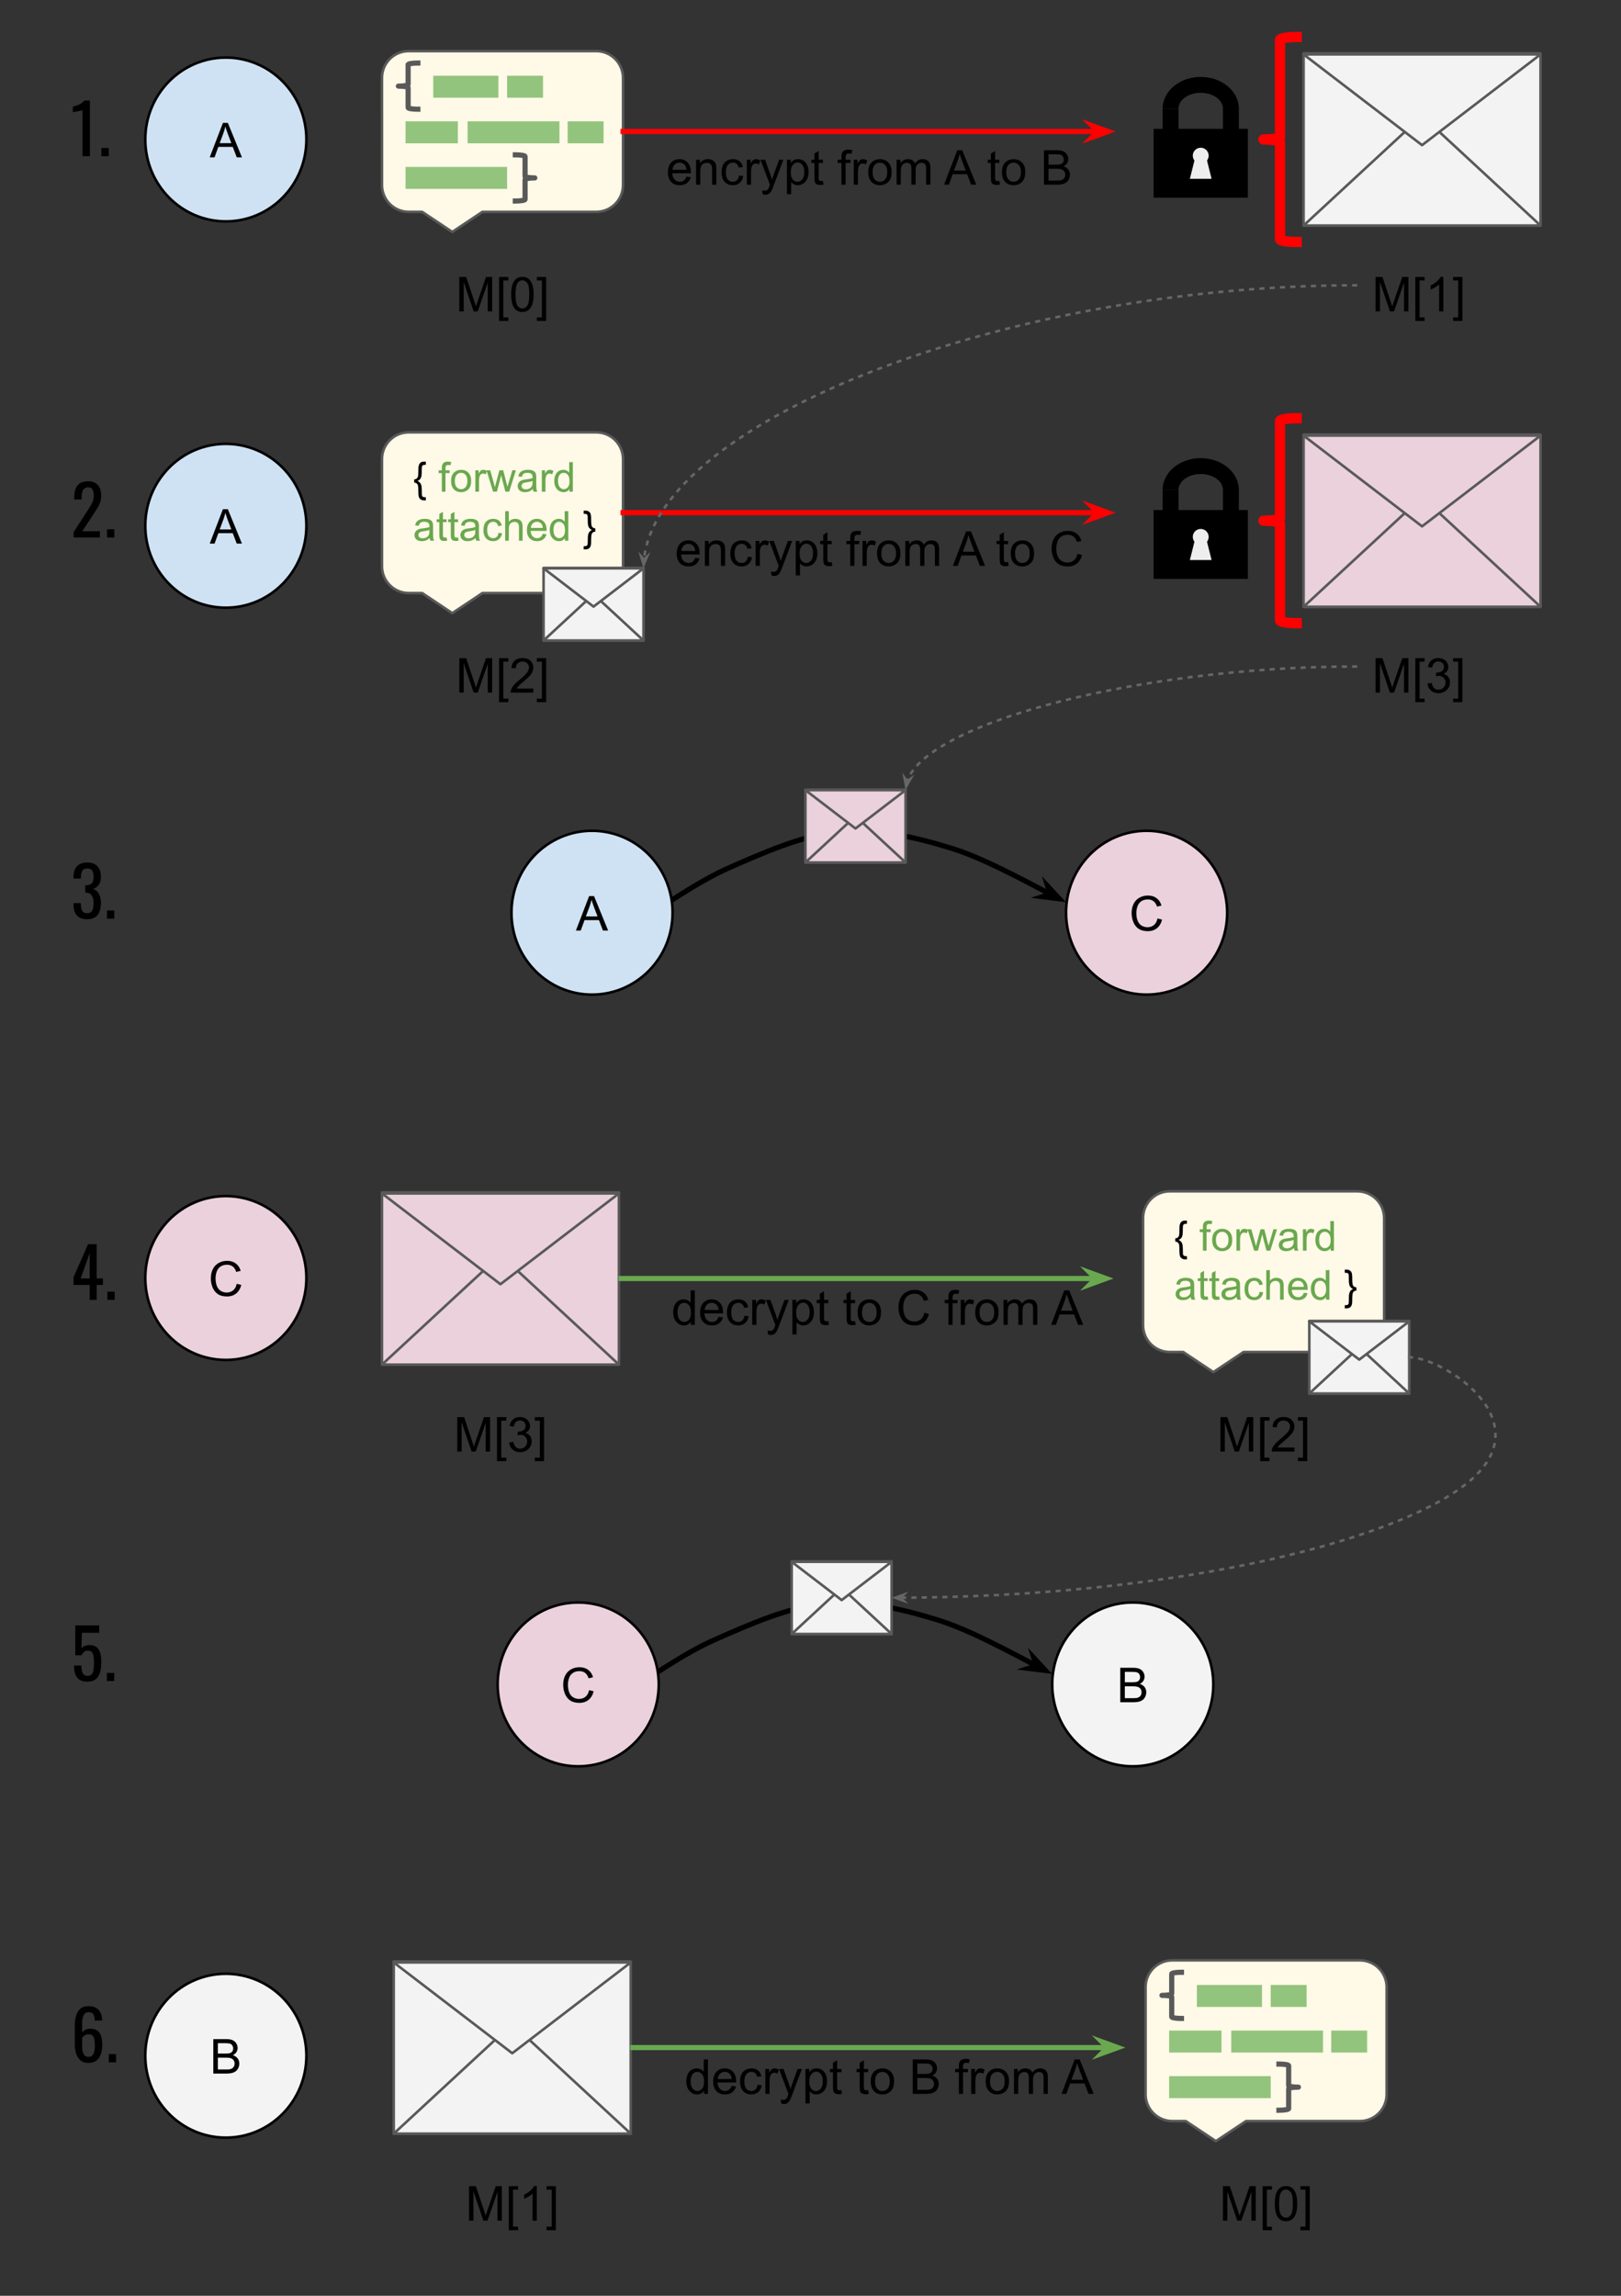 <svg version="1.1" viewBox="0.0 0.0 628.735 890.207" fill="none" stroke="none" stroke-linecap="square" stroke-miterlimit="10" xmlns:xlink="http://www.w3.org/1999/xlink" xmlns="http://www.w3.org/2000/svg"><rect x="0.0" y="0.0" width="628.735" height="890.207" fill="#333333" stroke="none"/><clipPath id="p.0"><path d="m0 0l628.735 0l0 890.207l-628.735 0l0 -890.207z" clip-rule="nonzero"/></clipPath><g clip-path="url(#p.0)"><path fill="#000000" fill-opacity="0.0" d="m0 0l628.735 0l0 890.207l-628.735 0z" fill-rule="evenodd"/><path fill="#fff9e7" d="m148.152 30.204l0 0c0 -5.738 4.651 -10.389 10.389 -10.389l5.195 0l0 0l23.376 0l44.154 0c2.755 0 5.398 1.095 7.346 3.043c1.948 1.948 3.043 4.591 3.043 7.346l0 25.973l0 0l0 15.584l0 0c0 5.738 -4.651 10.389 -10.389 10.389l-44.154 0l-11.688 7.792l-11.688 -7.792l-5.195 0l0 0c-5.738 0 -10.389 -4.651 -10.389 -10.389l0 0l0 -15.584l0 0z" fill-rule="evenodd"/><path stroke="#595959" stroke-width="1.0" stroke-linejoin="round" stroke-linecap="butt" d="m148.152 30.204l0 0c0 -5.738 4.651 -10.389 10.389 -10.389l5.195 0l0 0l23.376 0l44.154 0c2.755 0 5.398 1.095 7.346 3.043c1.948 1.948 3.043 4.591 3.043 7.346l0 25.973l0 0l0 15.584l0 0c0 5.738 -4.651 10.389 -10.389 10.389l-44.154 0l-11.688 7.792l-11.688 -7.792l-5.195 0l0 0c-5.738 0 -10.389 -4.651 -10.389 -10.389l0 0l0 -15.584l0 0z" fill-rule="evenodd"/><path fill="#000000" fill-opacity="0.0" d="m162.076 42.352c-2.087 0 -3.778 -0.282 -3.778 -0.63l0 -7.695c0 -0.348 -1.692 -0.63 -3.778 -0.63l0 0c2.087 0 3.778 -0.282 3.778 -0.63l0 -7.695l0 0c0 -0.348 1.692 -0.63 3.778 -0.63z" fill-rule="evenodd"/><path fill="#000000" fill-opacity="0.0" d="m162.076 42.352c-2.087 0 -3.778 -0.282 -3.778 -0.63l0 -7.695c0 -0.348 -1.692 -0.63 -3.778 -0.63l0 0c2.087 0 3.778 -0.282 3.778 -0.63l0 -7.695l0 0c0 -0.348 1.692 -0.63 3.778 -0.63" fill-rule="evenodd"/><path stroke="#595959" stroke-width="2.0" stroke-linejoin="round" stroke-linecap="butt" d="m162.076 42.352c-2.087 0 -3.778 -0.282 -3.778 -0.63l0 -7.695c0 -0.348 -1.692 -0.63 -3.778 -0.63l0 0c2.087 0 3.778 -0.282 3.778 -0.63l0 -7.695l0 0c0 -0.348 1.692 -0.63 3.778 -0.63" fill-rule="evenodd"/><path fill="#000000" fill-opacity="0.0" d="m199.879 60.035c2.087 0 3.778 0.282 3.778 0.63l0 7.695c0 0.348 1.692 0.63 3.778 0.63l0 0c-2.087 0 -3.778 0.282 -3.778 0.63l0 7.695l0 0c0 0.348 -1.692 0.63 -3.778 0.63z" fill-rule="evenodd"/><path fill="#000000" fill-opacity="0.0" d="m199.879 60.035c2.087 0 3.778 0.282 3.778 0.63l0 7.695c0 0.348 1.692 0.63 3.778 0.63l0 0c-2.087 0 -3.778 0.282 -3.778 0.63l0 7.695l0 0c0 0.348 -1.692 0.63 -3.778 0.63" fill-rule="evenodd"/><path stroke="#595959" stroke-width="2.0" stroke-linejoin="round" stroke-linecap="butt" d="m199.879 60.035c2.087 0 3.778 0.282 3.778 0.63l0 7.695c0 0.348 1.692 0.63 3.778 0.63l0 0c-2.087 0 -3.778 0.282 -3.778 0.63l0 7.695l0 0c0 0.348 -1.692 0.63 -3.778 0.63" fill-rule="evenodd"/><path fill="#93c47d" d="m168.047 29.364l25.265 0l0 8.522l-25.265 0z" fill-rule="evenodd"/><path fill="#93c47d" d="m157.304 47.046l20.29 0l0 8.522l-20.29 0z" fill-rule="evenodd"/><path fill="#93c47d" d="m157.304 64.728l39.389 0l0 8.522l-39.389 0z" fill-rule="evenodd"/><path fill="#93c47d" d="m196.696 29.364l13.923 0l0 8.522l-13.923 0z" fill-rule="evenodd"/><path fill="#93c47d" d="m181.377 47.046l35.604 0l0 8.522l-35.604 0z" fill-rule="evenodd"/><path fill="#93c47d" d="m220.172 47.046l13.923 0l0 8.522l-13.923 0z" fill-rule="evenodd"/><path fill="#f3f3f3" d="m505.618 20.708l91.907 0l0 66.752l-91.907 0z" fill-rule="evenodd"/><path stroke="#595959" stroke-width="1.0" stroke-linejoin="round" stroke-linecap="butt" d="m505.618 20.708l91.907 0l0 66.752l-91.907 0z" fill-rule="evenodd"/><path fill="#f3f3f3" d="m505.618 87.458l45.953 -42.513l45.953 42.513z" fill-rule="evenodd"/><path stroke="#595959" stroke-width="1.0" stroke-linejoin="round" stroke-linecap="butt" d="m505.618 87.458l45.953 -42.513l45.953 42.513z" fill-rule="evenodd"/><path fill="#f3f3f3" d="m597.524 21.092l-45.953 35.191l-45.953 -35.191z" fill-rule="evenodd"/><path stroke="#595959" stroke-width="1.0" stroke-linejoin="round" stroke-linecap="butt" d="m597.524 21.092l-45.953 35.191l-45.953 -35.191z" fill-rule="evenodd"/><path fill="#000000" fill-opacity="0.0" d="m502.935 93.823c-3.56 0 -6.446 -0.481 -6.446 -1.074l0 -37.59c0 -0.593 -2.886 -1.074 -6.446 -1.074l0 0c3.56 0 6.446 -0.481 6.446 -1.074l0 -37.59l0 0c0 -0.593 2.886 -1.074 6.446 -1.074z" fill-rule="evenodd"/><path fill="#000000" fill-opacity="0.0" d="m502.935 93.823c-3.56 0 -6.446 -0.481 -6.446 -1.074l0 -37.59c0 -0.593 -2.886 -1.074 -6.446 -1.074l0 0c3.56 0 6.446 -0.481 6.446 -1.074l0 -37.59l0 0c0 -0.593 2.886 -1.074 6.446 -1.074" fill-rule="evenodd"/><path stroke="#ff0000" stroke-width="4.0" stroke-linejoin="round" stroke-linecap="butt" d="m502.935 93.823c-3.56 0 -6.446 -0.481 -6.446 -1.074l0 -37.59c0 -0.593 -2.886 -1.074 -6.446 -1.074l0 0c3.56 0 6.446 -0.481 6.446 -1.074l0 -37.59l0 0c0 -0.593 2.886 -1.074 6.446 -1.074" fill-rule="evenodd"/><path fill="#000000" d="m450.942 42.149l6.166 0l0 10.48l-6.166 0z" fill-rule="evenodd"/><path fill="#000000" d="m447.443 49.956l36.561 0l0 26.7l-36.561 0z" fill-rule="evenodd"/><path fill="#000000" d="m450.938 42.149l0 0c0 -6.806 6.62 -12.323 14.785 -12.323c8.166 0 14.785 5.517 14.785 12.323l-6.162 0c0 -3.403 -3.861 -6.162 -8.624 -6.162c-4.763 0 -8.624 2.759 -8.624 6.162z" fill-rule="evenodd"/><path fill="#000000" d="m474.349 41.945l6.158 0l0 8.25l-6.158 0z" fill-rule="evenodd"/><path fill="#eeeeee" d="m462.645 60.36l0 0c0 -1.701 1.379 -3.079 3.079 -3.079l0 0c0.817 0 1.6 0.324 2.177 0.902c0.577 0.577 0.902 1.361 0.902 2.177l0 0c0 1.701 -1.379 3.079 -3.079 3.079l0 0c-1.701 0 -3.079 -1.379 -3.079 -3.079z" fill-rule="evenodd"/><path fill="#eeeeee" d="m461.514 69.33l2.063 -8.25l4.294 0l2.063 8.25z" fill-rule="evenodd"/><path fill="#000000" fill-opacity="0.0" d="m241.656 50.982l191.055 0" fill-rule="evenodd"/><path stroke="#ff0000" stroke-width="2.0" stroke-linejoin="round" stroke-linecap="butt" d="m241.656 50.982l184.201 0" fill-rule="evenodd"/><path fill="#ff0000" stroke="#ff0000" stroke-width="2.0" stroke-linecap="butt" d="m425.857 50.982l-2.249 2.249l6.18 -2.249l-6.18 -2.249z" fill-rule="evenodd"/><path fill="#000000" fill-opacity="0.0" d="m163.646 93.824l62.52 0l0 33.606l-62.52 0z" fill-rule="evenodd"/><path fill="#000000" d="m178.155 120.744l0 -13.359l2.656 0l3.156 9.453q0.438 1.328 0.641 1.984q0.234 -0.734 0.703 -2.141l3.203 -9.297l2.375 0l0 13.359l-1.703 0l0 -11.172l-3.875 11.172l-1.594 0l-3.859 -11.375l0 11.375l-1.703 0zm15.416 3.703l0 -17.062l3.609 0l0 1.359l-1.969 0l0 14.344l1.969 0l0 1.359l-3.609 0zm4.699 -10.297q0 -2.359 0.484 -3.797q0.484 -1.453 1.438 -2.234q0.969 -0.781 2.422 -0.781q1.078 0 1.891 0.438q0.812 0.422 1.328 1.25q0.531 0.812 0.828 1.984q0.312 1.156 0.312 3.141q0 2.359 -0.484 3.812q-0.484 1.438 -1.453 2.234q-0.953 0.781 -2.422 0.781q-1.922 0 -3.031 -1.391q-1.312 -1.672 -1.312 -5.438zm1.672 0q0 3.297 0.766 4.391q0.781 1.078 1.906 1.078q1.141 0 1.906 -1.094q0.766 -1.094 0.766 -4.375q0 -3.297 -0.766 -4.375q-0.766 -1.078 -1.922 -1.078q-1.125 0 -1.797 0.953q-0.859 1.219 -0.859 4.5zm11.891 10.297l-3.609 0l0 -1.359l1.969 0l0 -14.344l-1.969 0l0 -1.359l3.609 0l0 17.062z" fill-rule="nonzero"/><path fill="#000000" fill-opacity="0.0" d="m525.934 93.824l48.724 0l0 33.606l-48.724 0z" fill-rule="evenodd"/><path fill="#000000" d="m533.546 120.744l0 -13.359l2.656 0l3.156 9.453q0.438 1.328 0.641 1.984q0.234 -0.734 0.703 -2.141l3.203 -9.297l2.375 0l0 13.359l-1.703 0l0 -11.172l-3.875 11.172l-1.594 0l-3.859 -11.375l0 11.375l-1.703 0zm15.416 3.703l0 -17.062l3.609 0l0 1.359l-1.969 0l0 14.344l1.969 0l0 1.359l-3.609 0zm10.871 -3.703l-1.641 0l0 -10.453q-0.594 0.562 -1.562 1.141q-0.953 0.562 -1.719 0.844l0 -1.594q1.375 -0.641 2.406 -1.562q1.031 -0.922 1.453 -1.781l1.062 0l0 13.406zm7.391 3.703l-3.609 0l0 -1.359l1.969 0l0 -14.344l-1.969 0l0 -1.359l3.609 0l0 17.062z" fill-rule="nonzero"/><path fill="#000000" fill-opacity="0.0" d="m18.462 26.257l37.89 0l0 49.449l-37.89 0z" fill-rule="evenodd"/><path fill="#000000" d="m32.024 60.581l0 -17.859q-0.031 0.031 -0.609 0.172q-0.562 0.125 -1.281 0.266q-0.719 0.125 -1.281 0.234q-0.562 0.094 -0.594 0.094l0 -2.156q0.453 -0.109 1.047 -0.281q0.609 -0.188 1.234 -0.453q0.625 -0.281 1.188 -0.672q0.578 -0.406 0.984 -0.938l2.156 0l0 21.594l-2.844 0zm7.306 0l0 -3.172l2.844 0l0 3.172l-2.844 0z" fill-rule="nonzero"/><path fill="#000000" fill-opacity="0.0" d="m241.656 56.903l191.055 0l0 15.559l-191.055 0z" fill-rule="evenodd"/><path fill="#000000" d="m266.237 68.493l1.688 0.203q-0.406 1.484 -1.484 2.312q-1.078 0.812 -2.766 0.812q-2.125 0 -3.375 -1.297q-1.234 -1.312 -1.234 -3.672q0 -2.453 1.25 -3.797q1.266 -1.344 3.266 -1.344q1.938 0 3.156 1.328q1.234 1.312 1.234 3.703q0 0.156 0 0.438l-7.219 0q0.094 1.594 0.906 2.453q0.812 0.844 2.016 0.844q0.906 0 1.547 -0.469q0.641 -0.484 1.016 -1.516zm-5.391 -2.656l5.406 0q-0.109 -1.219 -0.625 -1.828q-0.781 -0.953 -2.031 -0.953q-1.125 0 -1.906 0.766q-0.766 0.75 -0.844 2.016zm9.141 5.766l0 -9.672l1.469 0l0 1.375q1.062 -1.594 3.078 -1.594q0.875 0 1.609 0.312q0.734 0.312 1.094 0.828q0.375 0.5 0.516 1.203q0.094 0.453 0.094 1.594l0 5.953l-1.641 0l0 -5.891q0 -1.0 -0.203 -1.484q-0.188 -0.5 -0.672 -0.797q-0.484 -0.297 -1.141 -0.297q-1.047 0 -1.812 0.672q-0.75 0.656 -0.75 2.516l0 5.281l-1.641 0zm16.688 -3.547l1.609 0.219q-0.266 1.656 -1.359 2.609q-1.078 0.938 -2.672 0.938q-1.984 0 -3.188 -1.297q-1.203 -1.297 -1.203 -3.719q0 -1.578 0.516 -2.75q0.516 -1.172 1.578 -1.75q1.062 -0.594 2.312 -0.594q1.578 0 2.578 0.797q1.0 0.797 1.281 2.266l-1.594 0.234q-0.234 -0.969 -0.812 -1.453q-0.578 -0.5 -1.391 -0.5q-1.234 0 -2.016 0.891q-0.781 0.891 -0.781 2.812q0 1.953 0.75 2.844q0.75 0.875 1.953 0.875q0.969 0 1.609 -0.594q0.656 -0.594 0.828 -1.828zm3.0 3.547l0 -9.672l1.469 0l0 1.469q0.562 -1.031 1.031 -1.359q0.484 -0.328 1.062 -0.328q0.828 0 1.688 0.531l-0.562 1.516q-0.609 -0.359 -1.203 -0.359q-0.547 0 -0.969 0.328q-0.422 0.328 -0.609 0.891q-0.281 0.875 -0.281 1.922l0 5.062l-1.625 0zm6.15 3.719l-0.188 -1.531q0.547 0.141 0.938 0.141q0.547 0 0.875 -0.188q0.328 -0.172 0.547 -0.5q0.156 -0.25 0.5 -1.219q0.047 -0.141 0.141 -0.406l-3.672 -9.687l1.766 0l2.016 5.594q0.391 1.078 0.703 2.25q0.281 -1.125 0.672 -2.203l2.078 -5.641l1.641 0l-3.688 9.828q-0.594 1.609 -0.922 2.203q-0.438 0.812 -1.0 1.188q-0.562 0.375 -1.344 0.375q-0.484 0 -1.062 -0.203zm9.406 -0.016l0 -13.375l1.484 0l0 1.25q0.531 -0.734 1.188 -1.094q0.672 -0.375 1.625 -0.375q1.234 0 2.172 0.641q0.953 0.625 1.438 1.797q0.484 1.156 0.484 2.547q0 1.484 -0.531 2.672q-0.531 1.188 -1.547 1.828q-1.016 0.625 -2.141 0.625q-0.812 0 -1.469 -0.344q-0.656 -0.344 -1.062 -0.875l0 4.703l-1.641 0zm1.484 -8.484q0 1.859 0.75 2.766q0.766 0.891 1.828 0.891q1.094 0 1.875 -0.922q0.781 -0.938 0.781 -2.875q0 -1.844 -0.766 -2.766q-0.75 -0.922 -1.812 -0.922q-1.047 0 -1.859 0.984q-0.797 0.969 -0.797 2.844zm12.469 3.312l0.234 1.453q-0.688 0.141 -1.234 0.141q-0.891 0 -1.391 -0.281q-0.484 -0.281 -0.688 -0.734q-0.203 -0.469 -0.203 -1.938l0 -5.578l-1.203 0l0 -1.266l1.203 0l0 -2.391l1.625 -0.984l0 3.375l1.656 0l0 1.266l-1.656 0l0 5.672q0 0.688 0.078 0.891q0.094 0.203 0.281 0.328q0.203 0.109 0.578 0.109q0.266 0 0.719 -0.062zm7.179 1.469l0 -8.406l-1.453 0l0 -1.266l1.453 0l0 -1.031q0 -0.969 0.172 -1.453q0.234 -0.641 0.828 -1.031q0.594 -0.391 1.672 -0.391q0.688 0 1.531 0.156l-0.25 1.438q-0.5 -0.094 -0.953 -0.094q-0.75 0 -1.062 0.328q-0.312 0.312 -0.312 1.188l0 0.891l1.891 0l0 1.266l-1.891 0l0 8.406l-1.625 0zm4.777 0l0 -9.672l1.469 0l0 1.469q0.562 -1.031 1.031 -1.359q0.484 -0.328 1.062 -0.328q0.828 0 1.688 0.531l-0.562 1.516q-0.609 -0.359 -1.203 -0.359q-0.547 0 -0.969 0.328q-0.422 0.328 -0.609 0.891q-0.281 0.875 -0.281 1.922l0 5.062l-1.625 0zm5.619 -4.844q0 -2.688 1.484 -3.969q1.25 -1.078 3.047 -1.078q2.0 0 3.266 1.312q1.266 1.297 1.266 3.609q0 1.859 -0.562 2.938q-0.562 1.062 -1.641 1.656q-1.062 0.594 -2.328 0.594q-2.031 0 -3.281 -1.297q-1.25 -1.312 -1.25 -3.766zm1.688 0q0 1.859 0.797 2.797q0.812 0.922 2.047 0.922q1.219 0 2.031 -0.922q0.812 -0.938 0.812 -2.844q0 -1.797 -0.812 -2.719q-0.812 -0.922 -2.031 -0.922q-1.234 0 -2.047 0.922q-0.797 0.906 -0.797 2.766zm9.298 4.844l0 -9.672l1.469 0l0 1.359q0.453 -0.719 1.203 -1.141q0.766 -0.438 1.719 -0.438q1.078 0 1.766 0.453q0.688 0.438 0.969 1.234q1.156 -1.688 2.984 -1.688q1.453 0 2.219 0.797q0.781 0.797 0.781 2.453l0 6.641l-1.641 0l0 -6.094q0 -0.984 -0.156 -1.406q-0.156 -0.437 -0.578 -0.703q-0.422 -0.266 -0.984 -0.266q-1.016 0 -1.688 0.688q-0.672 0.672 -0.672 2.156l0 5.625l-1.641 0l0 -6.281q0 -1.094 -0.406 -1.641q-0.406 -0.547 -1.312 -0.547q-0.688 0 -1.281 0.359q-0.594 0.359 -0.859 1.062q-0.25 0.703 -0.25 2.031l0 5.016l-1.641 0zm18.429 0l5.125 -13.359l1.906 0l5.469 13.359l-2.016 0l-1.547 -4.047l-5.594 0l-1.469 4.047l-1.875 0zm3.859 -5.484l4.531 0l-1.406 -3.703q-0.625 -1.688 -0.938 -2.766q-0.266 1.281 -0.719 2.547l-1.469 3.922zm17.581 4.016l0.234 1.453q-0.688 0.141 -1.234 0.141q-0.891 0 -1.391 -0.281q-0.484 -0.281 -0.688 -0.734q-0.203 -0.469 -0.203 -1.938l0 -5.578l-1.203 0l0 -1.266l1.203 0l0 -2.391l1.625 -0.984l0 3.375l1.656 0l0 1.266l-1.656 0l0 5.672q0 0.688 0.078 0.891q0.094 0.203 0.281 0.328q0.203 0.109 0.578 0.109q0.266 0 0.719 -0.062zm0.996 -3.375q0 -2.688 1.484 -3.969q1.25 -1.078 3.047 -1.078q2.0 0 3.266 1.312q1.266 1.297 1.266 3.609q0 1.859 -0.562 2.938q-0.562 1.062 -1.641 1.656q-1.062 0.594 -2.328 0.594q-2.031 0 -3.281 -1.297q-1.25 -1.312 -1.25 -3.766zm1.688 0q0 1.859 0.797 2.797q0.812 0.922 2.047 0.922q1.219 0 2.031 -0.922q0.812 -0.938 0.812 -2.844q0 -1.797 -0.812 -2.719q-0.812 -0.922 -2.031 -0.922q-1.234 0 -2.047 0.922q-0.797 0.906 -0.797 2.766zm14.606 4.844l0 -13.359l5.016 0q1.531 0 2.453 0.406q0.922 0.406 1.438 1.25q0.531 0.844 0.531 1.766q0 0.859 -0.469 1.625q-0.453 0.75 -1.391 1.203q1.203 0.359 1.859 1.219q0.656 0.859 0.656 2.016q0 0.938 -0.406 1.75q-0.391 0.797 -0.984 1.234q-0.578 0.438 -1.453 0.672q-0.875 0.219 -2.156 0.219l-5.094 0zm1.781 -7.75l2.875 0q1.188 0 1.688 -0.141q0.672 -0.203 1.016 -0.672q0.344 -0.469 0.344 -1.172q0 -0.656 -0.328 -1.156q-0.312 -0.516 -0.906 -0.703q-0.594 -0.188 -2.031 -0.188l-2.656 0l0 4.031zm0 6.172l3.312 0q0.859 0 1.203 -0.062q0.609 -0.109 1.016 -0.359q0.422 -0.266 0.688 -0.75q0.266 -0.484 0.266 -1.125q0 -0.75 -0.391 -1.297q-0.375 -0.547 -1.062 -0.766q-0.672 -0.234 -1.953 -0.234l-3.078 0l0 4.594z" fill-rule="nonzero"/><path fill="#fff9e7" d="m148.152 178.021l0 0c0 -5.737 4.651 -10.388 10.388 -10.388l5.197 0l0 0l23.378 0l44.16 0c2.755 0 5.398 1.094 7.346 3.043c1.948 1.948 3.043 4.591 3.043 7.346l0 25.971l0 0l0 15.583l0 0c0 5.737 -4.651 10.388 -10.388 10.388l-44.16 0l-11.689 7.791l-11.689 -7.791l-5.197 0c-5.737 0 -10.388 -4.651 -10.388 -10.388l0 0l0 -15.583l0 0z" fill-rule="evenodd"/><path stroke="#595959" stroke-width="1.0" stroke-linejoin="round" stroke-linecap="butt" d="m148.152 178.021l0 0c0 -5.737 4.651 -10.388 10.388 -10.388l5.197 0l0 0l23.378 0l44.16 0c2.755 0 5.398 1.094 7.346 3.043c1.948 1.948 3.043 4.591 3.043 7.346l0 25.971l0 0l0 15.583l0 0c0 5.737 -4.651 10.388 -10.388 10.388l-44.16 0l-11.689 7.791l-11.689 -7.791l-5.197 0c-5.737 0 -10.388 -4.651 -10.388 -10.388l0 0l0 -15.583l0 0z" fill-rule="evenodd"/><path fill="#000000" d="m160.648 185.876q0.594 -0.016 0.969 -0.328q0.391 -0.312 0.516 -0.844q0.125 -0.547 0.125 -1.844q0.016 -1.312 0.047 -1.719q0.078 -0.656 0.266 -1.047q0.188 -0.406 0.469 -0.641q0.281 -0.25 0.719 -0.375q0.297 -0.078 0.969 -0.078l0.438 0l0 1.234l-0.234 0q-0.812 0 -1.078 0.297q-0.266 0.281 -0.266 1.297q0 2.047 -0.094 2.594q-0.141 0.828 -0.484 1.281q-0.328 0.453 -1.062 0.812q0.859 0.359 1.25 1.094q0.391 0.734 0.391 2.422q0 1.531 0.031 1.812q0.062 0.531 0.312 0.734q0.25 0.219 1.0 0.219l0.234 0l0 1.234l-0.438 0q-0.766 0 -1.109 -0.125q-0.5 -0.188 -0.828 -0.594q-0.328 -0.391 -0.422 -1.016q-0.094 -0.609 -0.109 -2.016q0 -1.422 -0.125 -1.953q-0.125 -0.547 -0.516 -0.859q-0.375 -0.312 -0.969 -0.328l0 -1.266z" fill-rule="nonzero"/><path fill="#6aa84f" d="m171.375 190.657l0 -7.203l-1.234 0l0 -1.094l1.234 0l0 -0.891q0 -0.828 0.156 -1.234q0.203 -0.547 0.703 -0.891q0.516 -0.344 1.438 -0.344q0.594 0 1.312 0.141l-0.203 1.234q-0.438 -0.078 -0.828 -0.078q-0.641 0 -0.906 0.281q-0.266 0.266 -0.266 1.016l0 0.766l1.609 0l0 1.094l-1.609 0l0 7.203l-1.406 0zm3.586 -4.156q0 -2.297 1.281 -3.406q1.078 -0.922 2.609 -0.922q1.719 0 2.797 1.125q1.094 1.109 1.094 3.094q0 1.594 -0.484 2.516q-0.484 0.922 -1.406 1.438q-0.906 0.5 -2.0 0.5q-1.734 0 -2.812 -1.109q-1.078 -1.125 -1.078 -3.234zm1.453 0q0 1.594 0.688 2.391q0.703 0.797 1.75 0.797q1.047 0 1.734 -0.797q0.703 -0.797 0.703 -2.438q0 -1.531 -0.703 -2.328q-0.688 -0.797 -1.734 -0.797q-1.047 0 -1.75 0.797q-0.688 0.781 -0.688 2.375zm7.961 4.156l0 -8.297l1.266 0l0 1.25q0.484 -0.875 0.891 -1.156q0.406 -0.281 0.906 -0.281q0.703 0 1.438 0.453l-0.484 1.297q-0.516 -0.297 -1.031 -0.297q-0.453 0 -0.828 0.281q-0.359 0.266 -0.516 0.766q-0.234 0.75 -0.234 1.641l0 4.344l-1.406 0zm6.875 0l-2.547 -8.297l1.453 0l1.328 4.781l0.484 1.781q0.031 -0.125 0.438 -1.703l1.312 -4.859l1.453 0l1.234 4.812l0.422 1.578l0.469 -1.594l1.422 -4.797l1.375 0l-2.594 8.297l-1.469 0l-1.312 -4.969l-0.328 -1.422l-1.672 6.391l-1.469 0zm15.43 -1.031q-0.781 0.672 -1.5 0.953q-0.719 0.266 -1.547 0.266q-1.375 0 -2.109 -0.672q-0.734 -0.672 -0.734 -1.703q0 -0.609 0.281 -1.109q0.281 -0.516 0.719 -0.812q0.453 -0.312 1.016 -0.469q0.422 -0.109 1.25 -0.203q1.703 -0.203 2.516 -0.484q0 -0.297 0 -0.375q0 -0.859 -0.391 -1.203q-0.547 -0.484 -1.609 -0.484q-0.984 0 -1.469 0.359q-0.469 0.344 -0.688 1.219l-1.375 -0.188q0.188 -0.875 0.609 -1.422q0.438 -0.547 1.25 -0.828q0.812 -0.297 1.875 -0.297q1.062 0 1.719 0.25q0.672 0.25 0.984 0.625q0.312 0.375 0.438 0.953q0.078 0.359 0.078 1.297l0 1.875q0 1.969 0.078 2.484q0.094 0.516 0.359 1.0l-1.469 0q-0.219 -0.438 -0.281 -1.031zm-0.109 -3.141q-0.766 0.312 -2.297 0.531q-0.875 0.125 -1.234 0.281q-0.359 0.156 -0.562 0.469q-0.188 0.297 -0.188 0.656q0 0.562 0.422 0.938q0.438 0.375 1.25 0.375q0.812 0 1.438 -0.344q0.641 -0.359 0.938 -0.984q0.234 -0.469 0.234 -1.406l0 -0.516zm3.586 4.172l0 -8.297l1.266 0l0 1.25q0.484 -0.875 0.891 -1.156q0.406 -0.281 0.906 -0.281q0.703 0 1.438 0.453l-0.484 1.297q-0.516 -0.297 -1.031 -0.297q-0.453 0 -0.828 0.281q-0.359 0.266 -0.516 0.766q-0.234 0.75 -0.234 1.641l0 4.344l-1.406 0zm10.719 0l0 -1.047q-0.781 1.234 -2.312 1.234q-1.0 0 -1.828 -0.547q-0.828 -0.547 -1.297 -1.531q-0.453 -0.984 -0.453 -2.25q0 -1.25 0.406 -2.25q0.422 -1.016 1.25 -1.547q0.828 -0.547 1.859 -0.547q0.75 0 1.328 0.312q0.594 0.312 0.953 0.828l0 -4.109l1.406 0l0 11.453l-1.312 0zm-4.438 -4.141q0 1.594 0.672 2.391q0.672 0.781 1.578 0.781q0.922 0 1.562 -0.75q0.656 -0.766 0.656 -2.312q0 -1.703 -0.656 -2.5q-0.656 -0.797 -1.625 -0.797q-0.938 0 -1.562 0.766q-0.625 0.766 -0.625 2.422z" fill-rule="nonzero"/><path fill="#6aa84f" d="m166.664 208.626q-0.781 0.672 -1.5 0.953q-0.719 0.266 -1.547 0.266q-1.375 0 -2.109 -0.672q-0.734 -0.672 -0.734 -1.703q0 -0.609 0.281 -1.109q0.281 -0.516 0.719 -0.812q0.453 -0.312 1.016 -0.469q0.422 -0.109 1.25 -0.203q1.703 -0.203 2.516 -0.484q0 -0.297 0 -0.375q0 -0.859 -0.391 -1.203q-0.547 -0.484 -1.609 -0.484q-0.984 0 -1.469 0.359q-0.469 0.344 -0.688 1.219l-1.375 -0.188q0.188 -0.875 0.609 -1.422q0.438 -0.547 1.25 -0.828q0.812 -0.297 1.875 -0.297q1.062 0 1.719 0.25q0.672 0.25 0.984 0.625q0.312 0.375 0.438 0.953q0.078 0.359 0.078 1.297l0 1.875q0 1.969 0.078 2.484q0.094 0.516 0.359 1.0l-1.469 0q-0.219 -0.438 -0.281 -1.031zm-0.109 -3.141q-0.766 0.312 -2.297 0.531q-0.875 0.125 -1.234 0.281q-0.359 0.156 -0.562 0.469q-0.188 0.297 -0.188 0.656q0 0.562 0.422 0.938q0.438 0.375 1.25 0.375q0.812 0 1.438 -0.344q0.641 -0.359 0.938 -0.984q0.234 -0.469 0.234 -1.406l0 -0.516zm6.664 2.906l0.203 1.25q-0.594 0.125 -1.062 0.125q-0.766 0 -1.188 -0.234q-0.422 -0.25 -0.594 -0.641q-0.172 -0.406 -0.172 -1.672l0 -4.766l-1.031 0l0 -1.094l1.031 0l0 -2.062l1.406 -0.844l0 2.906l1.406 0l0 1.094l-1.406 0l0 4.844q0 0.609 0.062 0.781q0.078 0.172 0.25 0.281q0.172 0.094 0.484 0.094q0.234 0 0.609 -0.062zm4.445 0l0.203 1.25q-0.594 0.125 -1.062 0.125q-0.766 0 -1.188 -0.234q-0.422 -0.25 -0.594 -0.641q-0.172 -0.406 -0.172 -1.672l0 -4.766l-1.031 0l0 -1.094l1.031 0l0 -2.062l1.406 -0.844l0 2.906l1.406 0l0 1.094l-1.406 0l0 4.844q0 0.609 0.062 0.781q0.078 0.172 0.25 0.281q0.172 0.094 0.484 0.094q0.234 0 0.609 -0.062zm6.789 0.234q-0.781 0.672 -1.5 0.953q-0.719 0.266 -1.547 0.266q-1.375 0 -2.109 -0.672q-0.734 -0.672 -0.734 -1.703q0 -0.609 0.281 -1.109q0.281 -0.516 0.719 -0.812q0.453 -0.312 1.016 -0.469q0.422 -0.109 1.25 -0.203q1.703 -0.203 2.516 -0.484q0 -0.297 0 -0.375q0 -0.859 -0.391 -1.203q-0.547 -0.484 -1.609 -0.484q-0.984 0 -1.469 0.359q-0.469 0.344 -0.688 1.219l-1.375 -0.188q0.188 -0.875 0.609 -1.422q0.438 -0.547 1.25 -0.828q0.812 -0.297 1.875 -0.297q1.062 0 1.719 0.25q0.672 0.25 0.984 0.625q0.312 0.375 0.438 0.953q0.078 0.359 0.078 1.297l0 1.875q0 1.969 0.078 2.484q0.094 0.516 0.359 1.0l-1.469 0q-0.219 -0.438 -0.281 -1.031zm-0.109 -3.141q-0.766 0.312 -2.297 0.531q-0.875 0.125 -1.234 0.281q-0.359 0.156 -0.562 0.469q-0.188 0.297 -0.188 0.656q0 0.562 0.422 0.938q0.438 0.375 1.25 0.375q0.812 0 1.438 -0.344q0.641 -0.359 0.938 -0.984q0.234 -0.469 0.234 -1.406l0 -0.516zm9.008 1.125l1.391 0.188q-0.234 1.422 -1.172 2.234q-0.922 0.812 -2.281 0.812q-1.703 0 -2.75 -1.109q-1.031 -1.125 -1.031 -3.203q0 -1.344 0.438 -2.344q0.453 -1.016 1.359 -1.516q0.922 -0.5 1.984 -0.5q1.359 0 2.219 0.688q0.859 0.672 1.094 1.938l-1.359 0.203q-0.203 -0.828 -0.703 -1.25q-0.484 -0.422 -1.188 -0.422q-1.062 0 -1.734 0.766q-0.656 0.75 -0.656 2.406q0 1.672 0.641 2.438q0.641 0.75 1.672 0.75q0.828 0 1.375 -0.5q0.562 -0.516 0.703 -1.578zm2.594 3.047l0 -11.453l1.406 0l0 4.109q0.984 -1.141 2.484 -1.141q0.922 0 1.594 0.359q0.688 0.359 0.969 1.0q0.297 0.641 0.297 1.859l0 5.266l-1.406 0l0 -5.266q0 -1.047 -0.453 -1.531q-0.453 -0.484 -1.297 -0.484q-0.625 0 -1.172 0.328q-0.547 0.328 -0.781 0.891q-0.234 0.547 -0.234 1.516l0 4.547l-1.406 0zm14.57 -2.672l1.453 0.172q-0.344 1.281 -1.281 1.984q-0.922 0.703 -2.359 0.703q-1.828 0 -2.891 -1.125q-1.062 -1.125 -1.062 -3.141q0 -2.094 1.078 -3.25q1.078 -1.156 2.797 -1.156q1.656 0 2.703 1.141q1.062 1.125 1.062 3.172q0 0.125 0 0.375l-6.188 0q0.078 1.375 0.766 2.109q0.703 0.719 1.734 0.719q0.781 0 1.328 -0.406q0.547 -0.406 0.859 -1.297zm-4.609 -2.281l4.625 0q-0.094 -1.047 -0.531 -1.562q-0.672 -0.812 -1.734 -0.812q-0.969 0 -1.641 0.656q-0.656 0.641 -0.719 1.719zm13.211 4.953l0 -1.047q-0.781 1.234 -2.312 1.234q-1.0 0 -1.828 -0.547q-0.828 -0.547 -1.297 -1.531q-0.453 -0.984 -0.453 -2.25q0 -1.25 0.406 -2.25q0.422 -1.016 1.25 -1.547q0.828 -0.547 1.859 -0.547q0.75 0 1.328 0.312q0.594 0.312 0.953 0.828l0 -4.109l1.406 0l0 11.453l-1.312 0zm-4.438 -4.141q0 1.594 0.672 2.391q0.672 0.781 1.578 0.781q0.922 0 1.562 -0.75q0.656 -0.766 0.656 -2.312q0 -1.703 -0.656 -2.5q-0.656 -0.797 -1.625 -0.797q-0.938 0 -1.562 0.766q-0.625 0.766 -0.625 2.422z" fill-rule="nonzero"/><path fill="#000000" d="m230.914 204.876l0 1.266q-0.594 0.016 -0.984 0.328q-0.375 0.312 -0.5 0.859q-0.125 0.531 -0.141 1.844q0 1.297 -0.031 1.719q-0.078 0.656 -0.266 1.047q-0.188 0.406 -0.469 0.641q-0.281 0.234 -0.719 0.359q-0.297 0.094 -0.969 0.094l-0.438 0l0 -1.234l0.234 0q0.812 0 1.078 -0.297q0.266 -0.281 0.266 -1.312q0 -1.953 0.078 -2.484q0.125 -0.859 0.5 -1.375q0.375 -0.531 1.062 -0.812q-0.906 -0.438 -1.281 -1.141q-0.359 -0.703 -0.359 -2.391q0 -1.516 -0.031 -1.812q-0.062 -0.531 -0.312 -0.734q-0.25 -0.203 -1.0 -0.203l-0.234 0l0 -1.234l0.438 0q0.766 0 1.109 0.125q0.5 0.172 0.828 0.578q0.328 0.406 0.422 1.031q0.094 0.609 0.094 2.016q0.016 1.406 0.141 1.953q0.125 0.531 0.5 0.844q0.391 0.312 0.984 0.328z" fill-rule="nonzero"/><path fill="#ead1dc" d="m505.618 168.526l91.907 0l0 66.752l-91.907 0z" fill-rule="evenodd"/><path stroke="#595959" stroke-width="1.0" stroke-linejoin="round" stroke-linecap="butt" d="m505.618 168.526l91.907 0l0 66.752l-91.907 0z" fill-rule="evenodd"/><path fill="#ead1dc" d="m505.618 235.276l45.953 -42.513l45.953 42.513z" fill-rule="evenodd"/><path stroke="#595959" stroke-width="1.0" stroke-linejoin="round" stroke-linecap="butt" d="m505.618 235.276l45.953 -42.513l45.953 42.513z" fill-rule="evenodd"/><path fill="#ead1dc" d="m597.524 168.91l-45.953 35.191l-45.953 -35.191z" fill-rule="evenodd"/><path stroke="#595959" stroke-width="1.0" stroke-linejoin="round" stroke-linecap="butt" d="m597.524 168.91l-45.953 35.191l-45.953 -35.191z" fill-rule="evenodd"/><path fill="#000000" fill-opacity="0.0" d="m502.935 241.641c-3.56 0 -6.446 -0.481 -6.446 -1.074l0 -37.59c0 -0.593 -2.886 -1.074 -6.446 -1.074l0 0c3.56 0 6.446 -0.481 6.446 -1.074l0 -37.59l0 0c0 -0.593 2.886 -1.074 6.446 -1.074z" fill-rule="evenodd"/><path fill="#000000" fill-opacity="0.0" d="m502.935 241.641c-3.56 0 -6.446 -0.481 -6.446 -1.074l0 -37.59c0 -0.593 -2.886 -1.074 -6.446 -1.074l0 0c3.56 0 6.446 -0.481 6.446 -1.074l0 -37.59l0 0c0 -0.593 2.886 -1.074 6.446 -1.074" fill-rule="evenodd"/><path stroke="#ff0000" stroke-width="4.0" stroke-linejoin="round" stroke-linecap="butt" d="m502.935 241.641c-3.56 0 -6.446 -0.481 -6.446 -1.074l0 -37.59c0 -0.593 -2.886 -1.074 -6.446 -1.074l0 0c3.56 0 6.446 -0.481 6.446 -1.074l0 -37.59l0 0c0 -0.593 2.886 -1.074 6.446 -1.074" fill-rule="evenodd"/><path fill="#000000" d="m450.942 189.966l6.166 0l0 10.48l-6.166 0z" fill-rule="evenodd"/><path fill="#000000" d="m447.443 197.773l36.561 0l0 26.7l-36.561 0z" fill-rule="evenodd"/><path fill="#000000" d="m450.938 189.967l0 0c0 -6.806 6.62 -12.323 14.785 -12.323c8.166 0 14.785 5.517 14.785 12.323l-6.162 0c0 -3.403 -3.861 -6.162 -8.624 -6.162c-4.763 0 -8.624 2.759 -8.624 6.162z" fill-rule="evenodd"/><path fill="#000000" d="m474.349 189.762l6.158 0l0 8.25l-6.158 0z" fill-rule="evenodd"/><path fill="#eeeeee" d="m462.645 208.178l0 0c0 -1.701 1.379 -3.079 3.079 -3.079l0 0c0.817 0 1.6 0.324 2.177 0.902c0.577 0.577 0.902 1.361 0.902 2.177l0 0c0 1.701 -1.379 3.079 -3.079 3.079l0 0c-1.701 0 -3.079 -1.379 -3.079 -3.079z" fill-rule="evenodd"/><path fill="#eeeeee" d="m461.514 217.148l2.063 -8.25l4.294 0l2.063 8.25z" fill-rule="evenodd"/><path fill="#000000" fill-opacity="0.0" d="m241.664 198.797l191.055 0" fill-rule="evenodd"/><path stroke="#ff0000" stroke-width="2.0" stroke-linejoin="round" stroke-linecap="butt" d="m241.664 198.797l184.201 0" fill-rule="evenodd"/><path fill="#ff0000" stroke="#ff0000" stroke-width="2.0" stroke-linecap="butt" d="m425.865 198.797l-2.249 2.249l6.18 -2.249l-6.18 -2.249z" fill-rule="evenodd"/><path fill="#000000" fill-opacity="0.0" d="m163.646 241.642l62.52 0l0 33.606l-62.52 0z" fill-rule="evenodd"/><path fill="#000000" d="m178.155 268.562l0 -13.359l2.656 0l3.156 9.453q0.438 1.328 0.641 1.984q0.234 -0.734 0.703 -2.141l3.203 -9.297l2.375 0l0 13.359l-1.703 0l0 -11.172l-3.875 11.172l-1.594 0l-3.859 -11.375l0 11.375l-1.703 0zm15.416 3.703l0 -17.062l3.609 0l0 1.359l-1.969 0l0 14.344l1.969 0l0 1.359l-3.609 0zm13.308 -5.281l0 1.578l-8.828 0q-0.016 -0.594 0.188 -1.141q0.344 -0.906 1.078 -1.781q0.75 -0.875 2.156 -2.016q2.172 -1.781 2.938 -2.828q0.766 -1.047 0.766 -1.969q0 -0.984 -0.703 -1.641q-0.688 -0.672 -1.812 -0.672q-1.188 0 -1.906 0.719q-0.703 0.703 -0.703 1.953l-1.688 -0.172q0.172 -1.891 1.297 -2.875q1.141 -0.984 3.031 -0.984q1.922 0 3.047 1.062q1.125 1.062 1.125 2.641q0 0.797 -0.328 1.578q-0.328 0.781 -1.094 1.641q-0.75 0.844 -2.531 2.344q-1.469 1.234 -1.891 1.688q-0.422 0.438 -0.688 0.875l6.547 0zm4.954 5.281l-3.609 0l0 -1.359l1.969 0l0 -14.344l-1.969 0l0 -1.359l3.609 0l0 17.062z" fill-rule="nonzero"/><path fill="#000000" fill-opacity="0.0" d="m525.934 241.643l48.724 0l0 33.606l-48.724 0z" fill-rule="evenodd"/><path fill="#000000" d="m533.546 268.563l0 -13.359l2.656 0l3.156 9.453q0.438 1.328 0.641 1.984q0.234 -0.734 0.703 -2.141l3.203 -9.297l2.375 0l0 13.359l-1.703 0l0 -11.172l-3.875 11.172l-1.594 0l-3.859 -11.375l0 11.375l-1.703 0zm15.416 3.703l0 -17.062l3.609 0l0 1.359l-1.969 0l0 14.344l1.969 0l0 1.359l-3.609 0zm4.699 -7.234l1.641 -0.219q0.281 1.406 0.953 2.016q0.688 0.609 1.656 0.609q1.156 0 1.953 -0.797q0.797 -0.797 0.797 -1.984q0 -1.125 -0.734 -1.859q-0.734 -0.734 -1.875 -0.734q-0.469 0 -1.156 0.172l0.188 -1.438q0.156 0.016 0.266 0.016q1.047 0 1.875 -0.547q0.844 -0.547 0.844 -1.672q0 -0.906 -0.609 -1.5q-0.609 -0.594 -1.578 -0.594q-0.953 0 -1.594 0.609q-0.641 0.594 -0.812 1.797l-1.641 -0.297q0.297 -1.641 1.359 -2.547q1.062 -0.906 2.656 -0.906q1.094 0 2.0 0.469q0.922 0.469 1.406 1.281q0.5 0.812 0.5 1.719q0 0.859 -0.469 1.578q-0.469 0.703 -1.375 1.125q1.188 0.281 1.844 1.141q0.656 0.859 0.656 2.156q0 1.734 -1.281 2.953q-1.266 1.219 -3.219 1.219q-1.766 0 -2.922 -1.047q-1.156 -1.047 -1.328 -2.719zm13.563 7.234l-3.609 0l0 -1.359l1.969 0l0 -14.344l-1.969 0l0 -1.359l3.609 0l0 17.062z" fill-rule="nonzero"/><path fill="#000000" fill-opacity="0.0" d="m241.656 204.722l198.898 0l0 15.559l-198.898 0z" fill-rule="evenodd"/><path fill="#000000" d="m269.644 216.312l1.688 0.203q-0.406 1.484 -1.484 2.312q-1.078 0.812 -2.766 0.812q-2.125 0 -3.375 -1.297q-1.234 -1.312 -1.234 -3.672q0 -2.453 1.25 -3.797q1.266 -1.344 3.266 -1.344q1.938 0 3.156 1.328q1.234 1.312 1.234 3.703q0 0.156 0 0.438l-7.219 0q0.094 1.594 0.906 2.453q0.812 0.844 2.016 0.844q0.906 0 1.547 -0.469q0.641 -0.484 1.016 -1.516zm-5.391 -2.656l5.406 0q-0.109 -1.219 -0.625 -1.828q-0.781 -0.953 -2.031 -0.953q-1.125 0 -1.906 0.766q-0.766 0.75 -0.844 2.016zm9.141 5.766l0 -9.672l1.469 0l0 1.375q1.062 -1.594 3.078 -1.594q0.875 0 1.609 0.312q0.734 0.312 1.094 0.828q0.375 0.5 0.516 1.203q0.094 0.453 0.094 1.594l0 5.953l-1.641 0l0 -5.891q0 -1.0 -0.203 -1.484q-0.188 -0.5 -0.672 -0.797q-0.484 -0.297 -1.141 -0.297q-1.047 0 -1.812 0.672q-0.75 0.656 -0.75 2.516l0 5.281l-1.641 0zm16.688 -3.547l1.609 0.219q-0.266 1.656 -1.359 2.609q-1.078 0.938 -2.672 0.938q-1.984 0 -3.188 -1.297q-1.203 -1.297 -1.203 -3.719q0 -1.578 0.516 -2.75q0.516 -1.172 1.578 -1.75q1.062 -0.594 2.312 -0.594q1.578 0 2.578 0.797q1.0 0.797 1.281 2.266l-1.594 0.234q-0.234 -0.969 -0.812 -1.453q-0.578 -0.5 -1.391 -0.5q-1.234 0 -2.016 0.891q-0.781 0.891 -0.781 2.812q0 1.953 0.75 2.844q0.75 0.875 1.953 0.875q0.969 0 1.609 -0.594q0.656 -0.594 0.828 -1.828zm3.0 3.547l0 -9.672l1.469 0l0 1.469q0.562 -1.031 1.031 -1.359q0.484 -0.328 1.062 -0.328q0.828 0 1.688 0.531l-0.562 1.516q-0.609 -0.359 -1.203 -0.359q-0.547 0 -0.969 0.328q-0.422 0.328 -0.609 0.891q-0.281 0.875 -0.281 1.922l0 5.062l-1.625 0zm6.15 3.719l-0.188 -1.531q0.547 0.141 0.938 0.141q0.547 0 0.875 -0.188q0.328 -0.172 0.547 -0.5q0.156 -0.25 0.5 -1.219q0.047 -0.141 0.141 -0.406l-3.672 -9.688l1.766 0l2.016 5.594q0.391 1.078 0.703 2.25q0.281 -1.125 0.672 -2.203l2.078 -5.641l1.641 0l-3.688 9.828q-0.594 1.609 -0.922 2.203q-0.438 0.812 -1.0 1.188q-0.562 0.375 -1.344 0.375q-0.484 0 -1.062 -0.203zm9.406 -0.016l0 -13.375l1.484 0l0 1.25q0.531 -0.734 1.188 -1.094q0.672 -0.375 1.625 -0.375q1.234 0 2.172 0.641q0.953 0.625 1.438 1.797q0.484 1.156 0.484 2.547q0 1.484 -0.531 2.672q-0.531 1.188 -1.547 1.828q-1.016 0.625 -2.141 0.625q-0.812 0 -1.469 -0.344q-0.656 -0.344 -1.062 -0.875l0 4.703l-1.641 0zm1.484 -8.484q0 1.859 0.75 2.766q0.766 0.891 1.828 0.891q1.094 0 1.875 -0.922q0.781 -0.938 0.781 -2.875q0 -1.844 -0.766 -2.766q-0.75 -0.922 -1.812 -0.922q-1.047 0 -1.859 0.984q-0.797 0.969 -0.797 2.844zm12.469 3.312l0.234 1.453q-0.688 0.141 -1.234 0.141q-0.891 0 -1.391 -0.281q-0.484 -0.281 -0.688 -0.734q-0.203 -0.469 -0.203 -1.938l0 -5.578l-1.203 0l0 -1.266l1.203 0l0 -2.391l1.625 -0.984l0 3.375l1.656 0l0 1.266l-1.656 0l0 5.672q0 0.688 0.078 0.891q0.094 0.203 0.281 0.328q0.203 0.109 0.578 0.109q0.266 0 0.719 -0.062zm7.179 1.469l0 -8.406l-1.453 0l0 -1.266l1.453 0l0 -1.031q0 -0.969 0.172 -1.453q0.234 -0.641 0.828 -1.031q0.594 -0.391 1.672 -0.391q0.688 0 1.531 0.156l-0.25 1.438q-0.5 -0.094 -0.953 -0.094q-0.75 0 -1.062 0.328q-0.312 0.312 -0.312 1.188l0 0.891l1.891 0l0 1.266l-1.891 0l0 8.406l-1.625 0zm4.777 0l0 -9.672l1.469 0l0 1.469q0.562 -1.031 1.031 -1.359q0.484 -0.328 1.062 -0.328q0.828 0 1.688 0.531l-0.562 1.516q-0.609 -0.359 -1.203 -0.359q-0.547 0 -0.969 0.328q-0.422 0.328 -0.609 0.891q-0.281 0.875 -0.281 1.922l0 5.062l-1.625 0zm5.619 -4.844q0 -2.688 1.484 -3.969q1.25 -1.078 3.047 -1.078q2.0 0 3.266 1.312q1.266 1.297 1.266 3.609q0 1.859 -0.562 2.938q-0.562 1.062 -1.641 1.656q-1.062 0.594 -2.328 0.594q-2.031 0 -3.281 -1.297q-1.25 -1.312 -1.25 -3.766zm1.688 0q0 1.859 0.797 2.797q0.812 0.922 2.047 0.922q1.219 0 2.031 -0.922q0.812 -0.938 0.812 -2.844q0 -1.797 -0.812 -2.719q-0.812 -0.922 -2.031 -0.922q-1.234 0 -2.047 0.922q-0.797 0.906 -0.797 2.766zm9.298 4.844l0 -9.672l1.469 0l0 1.359q0.453 -0.719 1.203 -1.141q0.766 -0.438 1.719 -0.438q1.078 0 1.766 0.453q0.688 0.438 0.969 1.234q1.156 -1.688 2.984 -1.688q1.453 0 2.219 0.797q0.781 0.797 0.781 2.453l0 6.641l-1.641 0l0 -6.094q0 -0.984 -0.156 -1.406q-0.156 -0.438 -0.578 -0.703q-0.422 -0.266 -0.984 -0.266q-1.016 0 -1.688 0.688q-0.672 0.672 -0.672 2.156l0 5.625l-1.641 0l0 -6.281q0 -1.094 -0.406 -1.641q-0.406 -0.547 -1.312 -0.547q-0.688 0 -1.281 0.359q-0.594 0.359 -0.859 1.062q-0.25 0.703 -0.25 2.031l0 5.016l-1.641 0zm18.429 0l5.125 -13.359l1.906 0l5.469 13.359l-2.016 0l-1.547 -4.047l-5.594 0l-1.469 4.047l-1.875 0zm3.859 -5.484l4.531 0l-1.406 -3.703q-0.625 -1.688 -0.938 -2.766q-0.266 1.281 -0.719 2.547l-1.469 3.922zm17.581 4.016l0.234 1.453q-0.688 0.141 -1.234 0.141q-0.891 0 -1.391 -0.281q-0.484 -0.281 -0.688 -0.734q-0.203 -0.469 -0.203 -1.938l0 -5.578l-1.203 0l0 -1.266l1.203 0l0 -2.391l1.625 -0.984l0 3.375l1.656 0l0 1.266l-1.656 0l0 5.672q0 0.688 0.078 0.891q0.094 0.203 0.281 0.328q0.203 0.109 0.578 0.109q0.266 0 0.719 -0.062zm0.996 -3.375q0 -2.688 1.484 -3.969q1.25 -1.078 3.047 -1.078q2.0 0 3.266 1.312q1.266 1.297 1.266 3.609q0 1.859 -0.562 2.938q-0.562 1.062 -1.641 1.656q-1.062 0.594 -2.328 0.594q-2.031 0 -3.281 -1.297q-1.25 -1.312 -1.25 -3.766zm1.688 0q0 1.859 0.797 2.797q0.812 0.922 2.047 0.922q1.219 0 2.031 -0.922q0.812 -0.938 0.812 -2.844q0 -1.797 -0.812 -2.719q-0.812 -0.922 -2.031 -0.922q-1.234 0 -2.047 0.922q-0.797 0.906 -0.797 2.766zm24.215 0.156l1.766 0.453q-0.562 2.172 -2.0 3.328q-1.438 1.141 -3.531 1.141q-2.156 0 -3.516 -0.875q-1.344 -0.891 -2.062 -2.547q-0.703 -1.672 -0.703 -3.594q0 -2.078 0.797 -3.625q0.797 -1.562 2.266 -2.359q1.484 -0.812 3.25 -0.812q2.0 0 3.359 1.016q1.375 1.016 1.906 2.875l-1.734 0.406q-0.469 -1.453 -1.359 -2.109q-0.875 -0.672 -2.203 -0.672q-1.547 0 -2.578 0.734q-1.031 0.734 -1.453 1.984q-0.422 1.234 -0.422 2.562q0 1.703 0.5 2.969q0.5 1.266 1.547 1.906q1.047 0.625 2.266 0.625q1.484 0 2.516 -0.859q1.031 -0.859 1.391 -2.547z" fill-rule="nonzero"/><path fill="#000000" fill-opacity="0.0" d="m18.462 174.076l37.89 0l0 49.449l-37.89 0z" fill-rule="evenodd"/><path fill="#000000" d="m28.556 208.4l0 -2.031l5.484 -8.547q0.625 -0.969 1.141 -1.781q0.516 -0.828 0.844 -1.75q0.344 -0.922 0.344 -2.125q0 -1.484 -0.484 -2.344q-0.484 -0.859 -1.672 -0.859q-1.016 0 -1.578 0.562q-0.562 0.562 -0.781 1.469q-0.203 0.906 -0.203 1.953l0 0.719l-2.859 0l0 -0.75q0 -1.953 0.516 -3.344q0.531 -1.406 1.688 -2.172q1.156 -0.781 3.078 -0.781q2.609 0 3.891 1.484q1.281 1.484 1.281 4.094q0 1.375 -0.344 2.422q-0.328 1.047 -0.859 1.953q-0.531 0.906 -1.172 1.859l-4.953 7.562l6.828 0l0 2.406l-10.187 0zm12.96 0l0 -3.172l2.844 0l0 3.172l-2.844 0z" fill-rule="nonzero"/><path fill="#f3f3f3" d="m210.835 220.214l38.759 0l0 28.151l-38.759 0z" fill-rule="evenodd"/><path stroke="#595959" stroke-width="1.0" stroke-linejoin="round" stroke-linecap="butt" d="m210.835 220.214l38.759 0l0 28.151l-38.759 0z" fill-rule="evenodd"/><path fill="#f3f3f3" d="m210.835 248.364l19.38 -17.929l19.38 17.929z" fill-rule="evenodd"/><path stroke="#595959" stroke-width="1.0" stroke-linejoin="round" stroke-linecap="butt" d="m210.835 248.364l19.38 -17.929l19.38 17.929z" fill-rule="evenodd"/><path fill="#f3f3f3" d="m249.594 220.376l-19.38 14.841l-19.38 -14.841z" fill-rule="evenodd"/><path stroke="#595959" stroke-width="1.0" stroke-linejoin="round" stroke-linecap="butt" d="m249.594 220.376l-19.38 14.841l-19.38 -14.841z" fill-rule="evenodd"/><path fill="#000000" fill-opacity="0.0" d="m525.934 110.627c-138.173 0 -276.346 54.882 -276.346 109.764" fill-rule="evenodd"/><path stroke="#666666" stroke-width="1.0" stroke-linejoin="round" stroke-linecap="butt" stroke-dasharray="1.0,3.0" d="m525.934 110.627c-69.087 0 -138.173 13.72 -189.988 34.301c-25.907 10.29 -47.497 22.296 -62.61 35.159c-7.556 6.431 -13.493 13.077 -17.542 19.83c-2.024 3.377 -3.576 6.78 -4.622 10.197c-0.523 1.708 -0.919 3.42 -1.185 5.133c-0.066 0.428 -0.125 0.857 -0.175 1.285l-0.047 0.436" fill-rule="evenodd"/><path fill="#666666" stroke="#666666" stroke-width="1.0" stroke-linecap="butt" d="m249.767 216.969l-1.064 -1.182l0.961 3.144l1.285 -3.027z" fill-rule="evenodd"/><path fill="#000000" fill-opacity="0.0" d="m250.15 355.76c5.427 -3.205 19.927 -13.684 32.56 -19.231c12.633 -5.547 28.735 -12.82 43.236 -14.052c14.501 -1.233 29.18 2.095 43.77 6.656c14.59 4.561 36.473 17.257 43.768 20.709" fill-rule="evenodd"/><path stroke="#000000" stroke-width="2.0" stroke-linejoin="round" stroke-linecap="butt" d="m250.15 355.76c5.427 -3.205 19.927 -13.684 32.56 -19.231c12.633 -5.547 28.735 -12.82 43.236 -14.052c14.501 -1.233 29.18 2.095 43.77 6.656c7.295 2.28 16.413 6.595 24.62 10.77c4.103 2.088 7.978 4.141 11.284 5.888l1.762 0.93" fill-rule="evenodd"/><path fill="#000000" stroke="#000000" stroke-width="2.0" stroke-linecap="butt" d="m407.381 346.72l-3.027 0.978l6.526 0.811l-4.478 -4.816z" fill-rule="evenodd"/><path fill="#cfe2f3" d="m198.386 353.909l0 0c0 -17.543 13.988 -31.764 31.244 -31.764l0 0c8.286 0 16.234 3.347 22.093 9.303c5.859 5.957 9.151 14.036 9.151 22.46l0 0c0 17.543 -13.988 31.764 -31.244 31.764l0 0c-17.256 0 -31.244 -14.221 -31.244 -31.764z" fill-rule="evenodd"/><path stroke="#000000" stroke-width="1.0" stroke-linejoin="round" stroke-linecap="butt" d="m198.386 353.909l0 0c0 -17.543 13.988 -31.764 31.244 -31.764l0 0c8.286 0 16.234 3.347 22.093 9.303c5.859 5.957 9.151 14.036 9.151 22.46l0 0c0 17.543 -13.988 31.764 -31.244 31.764l0 0c-17.256 0 -31.244 -14.221 -31.244 -31.764z" fill-rule="evenodd"/><path fill="#000000" d="m223.377 360.829l5.125 -13.359l1.906 0l5.469 13.359l-2.016 0l-1.547 -4.047l-5.594 0l-1.469 4.047l-1.875 0zm3.859 -5.484l4.531 0l-1.406 -3.703q-0.625 -1.688 -0.938 -2.766q-0.266 1.281 -0.719 2.547l-1.469 3.922z" fill-rule="nonzero"/><path fill="#ead1dc" d="m413.492 353.909l0 0c0 -17.543 13.988 -31.764 31.244 -31.764l0 0c8.286 0 16.234 3.347 22.093 9.303c5.859 5.957 9.151 14.036 9.151 22.46l0 0c0 17.543 -13.988 31.764 -31.244 31.764l0 0c-17.256 0 -31.244 -14.221 -31.244 -31.764z" fill-rule="evenodd"/><path stroke="#000000" stroke-width="1.0" stroke-linejoin="round" stroke-linecap="butt" d="m413.492 353.909l0 0c0 -17.543 13.988 -31.764 31.244 -31.764l0 0c8.286 0 16.234 3.347 22.093 9.303c5.859 5.957 9.151 14.036 9.151 22.46l0 0c0 17.543 -13.988 31.764 -31.244 31.764l0 0c-17.256 0 -31.244 -14.221 -31.244 -31.764z" fill-rule="evenodd"/><path fill="#000000" d="m448.969 356.142l1.766 0.453q-0.562 2.172 -2.0 3.328q-1.438 1.141 -3.531 1.141q-2.156 0 -3.516 -0.875q-1.344 -0.891 -2.062 -2.547q-0.703 -1.672 -0.703 -3.594q0 -2.078 0.797 -3.625q0.797 -1.562 2.266 -2.359q1.484 -0.812 3.25 -0.812q2.0 0 3.359 1.016q1.375 1.016 1.906 2.875l-1.734 0.406q-0.469 -1.453 -1.359 -2.109q-0.875 -0.672 -2.203 -0.672q-1.547 0 -2.578 0.734q-1.031 0.734 -1.453 1.984q-0.422 1.234 -0.422 2.562q0 1.703 0.5 2.969q0.5 1.266 1.547 1.906q1.047 0.625 2.266 0.625q1.484 0 2.516 -0.859q1.031 -0.859 1.391 -2.547z" fill-rule="nonzero"/><path fill="#ead1dc" d="m312.396 306.22l38.842 0l0 28.211l-38.842 0z" fill-rule="evenodd"/><path stroke="#595959" stroke-width="1.0" stroke-linejoin="round" stroke-linecap="butt" d="m312.396 306.22l38.842 0l0 28.211l-38.842 0z" fill-rule="evenodd"/><path fill="#ead1dc" d="m312.396 334.43l19.421 -17.967l19.421 17.967z" fill-rule="evenodd"/><path stroke="#595959" stroke-width="1.0" stroke-linejoin="round" stroke-linecap="butt" d="m312.396 334.43l19.421 -17.967l19.421 17.967z" fill-rule="evenodd"/><path fill="#ead1dc" d="m351.238 306.382l-19.421 14.873l-19.421 -14.873z" fill-rule="evenodd"/><path stroke="#595959" stroke-width="1.0" stroke-linejoin="round" stroke-linecap="butt" d="m351.238 306.382l-19.421 14.873l-19.421 -14.873z" fill-rule="evenodd"/><path fill="#000000" fill-opacity="0.0" d="m18.462 321.895l37.89 0l0 49.449l-37.89 0z" fill-rule="evenodd"/><path fill="#000000" d="m33.806 356.453q-1.766 0 -2.937 -0.656q-1.172 -0.672 -1.766 -1.922q-0.578 -1.25 -0.578 -2.953l0 -0.734l2.828 0q0 0.109 0 0.234q0 0.125 0 0.25q0.031 0.969 0.219 1.75q0.203 0.766 0.719 1.219q0.531 0.453 1.516 0.453q1.047 0 1.578 -0.5q0.531 -0.5 0.719 -1.406q0.188 -0.906 0.188 -2.078q0 -1.703 -0.625 -2.781q-0.625 -1.078 -2.203 -1.188q-0.078 -0.031 -0.203 -0.031q-0.125 0 -0.203 0l0 -2.844q0.078 0 0.188 0q0.109 0 0.188 0q1.516 -0.062 2.188 -0.797q0.672 -0.75 0.672 -2.484q0 -1.469 -0.5 -2.344q-0.484 -0.875 -1.953 -0.875q-1.469 0 -1.953 0.969q-0.484 0.969 -0.531 2.484q0 0.109 0 0.234q0 0.125 0 0.219l-2.828 0l0 -0.719q0 -1.734 0.578 -2.953q0.594 -1.219 1.781 -1.891q1.187 -0.672 2.953 -0.672q1.781 0 2.953 0.672q1.172 0.672 1.75 1.906q0.594 1.234 0.594 2.969q0 1.953 -0.844 3.125q-0.828 1.172 -2.25 1.594q0.984 0.297 1.656 1.016q0.688 0.719 1.062 1.828q0.375 1.094 0.375 2.562q0 1.922 -0.531 3.359q-0.531 1.422 -1.703 2.203q-1.172 0.781 -3.094 0.781zm7.684 -0.234l0 -3.172l2.844 0l0 3.172l-2.844 0z" fill-rule="nonzero"/><path fill="#000000" fill-opacity="0.0" d="m525.934 258.446c-87.354 0 -174.709 23.969 -174.709 47.937" fill-rule="evenodd"/><path stroke="#666666" stroke-width="1.0" stroke-linejoin="round" stroke-linecap="butt" stroke-dasharray="1.0,3.0" d="m525.934 258.446c-43.677 0 -87.354 5.992 -120.112 14.98c-16.379 4.494 -30.028 9.737 -39.582 15.355c-4.777 2.809 -8.531 5.711 -11.09 8.66c-1.28 1.475 -2.261 2.961 -2.922 4.453c-0.083 0.187 -0.16 0.373 -0.233 0.56c-0.036 0.093 -0.071 0.187 -0.105 0.28l-0.094 0.269" fill-rule="evenodd"/><path fill="#666666" stroke="#666666" stroke-width="1.0" stroke-linecap="butt" d="m351.796 303.004l-0.922 -1.296l0.594 3.234l1.623 -2.859z" fill-rule="evenodd"/><path fill="#000000" fill-opacity="0.0" d="m18.462 469.714l37.89 0l0 49.449l-37.89 0z" fill-rule="evenodd"/><path fill="#000000" d="m34.79 504.038l0 -5.781l-6.266 0l0 -2.984l5.625 -12.828l3.359 0l0 13.281l2.422 0l0 2.531l-2.422 0l0 5.781l-2.719 0zm-3.516 -8.312l3.516 0l0 -9.812l-3.516 9.812zm10.375 8.312l0 -3.172l2.844 0l0 3.172l-2.844 0z" fill-rule="nonzero"/><path fill="#fff9e7" d="m443.354 472.32l0 0c0 -5.737 4.651 -10.388 10.388 -10.388l5.197 0l0 0l23.378 0l44.16 0c2.755 0 5.398 1.094 7.346 3.043c1.948 1.948 3.043 4.591 3.043 7.346l0 25.971l0 0l0 15.583l0 0c0 5.737 -4.651 10.388 -10.388 10.388l-44.16 0l-11.689 7.791l-11.689 -7.791l-5.197 0c-5.737 0 -10.388 -4.651 -10.388 -10.388l0 0l0 -15.583l0 0z" fill-rule="evenodd"/><path stroke="#595959" stroke-width="1.0" stroke-linejoin="round" stroke-linecap="butt" d="m443.354 472.32l0 0c0 -5.737 4.651 -10.388 10.388 -10.388l5.197 0l0 0l23.378 0l44.16 0c2.755 0 5.398 1.094 7.346 3.043c1.948 1.948 3.043 4.591 3.043 7.346l0 25.971l0 0l0 15.583l0 0c0 5.737 -4.651 10.388 -10.388 10.388l-44.16 0l-11.689 7.791l-11.689 -7.791l-5.197 0c-5.737 0 -10.388 -4.651 -10.388 -10.388l0 0l0 -15.583l0 0z" fill-rule="evenodd"/><path fill="#000000" d="m455.85 480.175q0.594 -0.016 0.969 -0.328q0.391 -0.312 0.516 -0.844q0.125 -0.547 0.125 -1.844q0.016 -1.312 0.047 -1.719q0.078 -0.656 0.266 -1.047q0.188 -0.406 0.469 -0.641q0.281 -0.25 0.719 -0.375q0.297 -0.078 0.969 -0.078l0.438 0l0 1.234l-0.234 0q-0.812 0 -1.078 0.297q-0.266 0.281 -0.266 1.297q0 2.047 -0.094 2.594q-0.141 0.828 -0.484 1.281q-0.328 0.453 -1.062 0.812q0.859 0.359 1.25 1.094q0.391 0.734 0.391 2.422q0 1.531 0.031 1.812q0.062 0.531 0.312 0.734q0.25 0.219 1.0 0.219l0.234 0l0 1.234l-0.438 0q-0.766 0 -1.109 -0.125q-0.5 -0.188 -0.828 -0.594q-0.328 -0.391 -0.422 -1.016q-0.094 -0.609 -0.109 -2.016q0 -1.422 -0.125 -1.953q-0.125 -0.547 -0.516 -0.859q-0.375 -0.312 -0.969 -0.328l0 -1.266z" fill-rule="nonzero"/><path fill="#6aa84f" d="m466.577 484.957l0 -7.203l-1.234 0l0 -1.094l1.234 0l0 -0.891q0 -0.828 0.156 -1.234q0.203 -0.547 0.703 -0.891q0.516 -0.344 1.438 -0.344q0.594 0 1.312 0.141l-0.203 1.234q-0.438 -0.078 -0.828 -0.078q-0.641 0 -0.906 0.281q-0.266 0.266 -0.266 1.016l0 0.766l1.609 0l0 1.094l-1.609 0l0 7.203l-1.406 0zm3.586 -4.156q0 -2.297 1.281 -3.406q1.078 -0.922 2.609 -0.922q1.719 0 2.797 1.125q1.094 1.109 1.094 3.094q0 1.594 -0.484 2.516q-0.484 0.922 -1.406 1.438q-0.906 0.5 -2.0 0.5q-1.734 0 -2.812 -1.109q-1.078 -1.125 -1.078 -3.234zm1.453 0q0 1.594 0.688 2.391q0.703 0.797 1.75 0.797q1.047 0 1.734 -0.797q0.703 -0.797 0.703 -2.438q0 -1.531 -0.703 -2.328q-0.688 -0.797 -1.734 -0.797q-1.047 0 -1.75 0.797q-0.688 0.781 -0.688 2.375zm7.961 4.156l0 -8.297l1.266 0l0 1.25q0.484 -0.875 0.891 -1.156q0.406 -0.281 0.906 -0.281q0.703 0 1.438 0.453l-0.484 1.297q-0.516 -0.297 -1.031 -0.297q-0.453 0 -0.828 0.281q-0.359 0.266 -0.516 0.766q-0.234 0.75 -0.234 1.641l0 4.344l-1.406 0zm6.875 0l-2.547 -8.297l1.453 0l1.328 4.781l0.484 1.781q0.031 -0.125 0.438 -1.703l1.312 -4.859l1.453 0l1.234 4.812l0.422 1.578l0.469 -1.594l1.422 -4.797l1.375 0l-2.594 8.297l-1.469 0l-1.312 -4.969l-0.328 -1.422l-1.672 6.391l-1.469 0zm15.43 -1.031q-0.781 0.672 -1.5 0.953q-0.719 0.266 -1.547 0.266q-1.375 0 -2.109 -0.672q-0.734 -0.672 -0.734 -1.703q0 -0.609 0.281 -1.109q0.281 -0.516 0.719 -0.812q0.453 -0.312 1.016 -0.469q0.422 -0.109 1.25 -0.203q1.703 -0.203 2.516 -0.484q0 -0.297 0 -0.375q0 -0.859 -0.391 -1.203q-0.547 -0.484 -1.609 -0.484q-0.984 0 -1.469 0.359q-0.469 0.344 -0.688 1.219l-1.375 -0.188q0.188 -0.875 0.609 -1.422q0.438 -0.547 1.25 -0.828q0.812 -0.297 1.875 -0.297q1.062 0 1.719 0.25q0.672 0.25 0.984 0.625q0.312 0.375 0.438 0.953q0.078 0.359 0.078 1.297l0 1.875q0 1.969 0.078 2.484q0.094 0.516 0.359 1.0l-1.469 0q-0.219 -0.438 -0.281 -1.031zm-0.109 -3.141q-0.766 0.312 -2.297 0.531q-0.875 0.125 -1.234 0.281q-0.359 0.156 -0.562 0.469q-0.188 0.297 -0.188 0.656q0 0.562 0.422 0.938q0.438 0.375 1.25 0.375q0.812 0 1.438 -0.344q0.641 -0.359 0.938 -0.984q0.234 -0.469 0.234 -1.406l0 -0.516zm3.586 4.172l0 -8.297l1.266 0l0 1.25q0.484 -0.875 0.891 -1.156q0.406 -0.281 0.906 -0.281q0.703 0 1.438 0.453l-0.484 1.297q-0.516 -0.297 -1.031 -0.297q-0.453 0 -0.828 0.281q-0.359 0.266 -0.516 0.766q-0.234 0.75 -0.234 1.641l0 4.344l-1.406 0zm10.719 0l0 -1.047q-0.781 1.234 -2.312 1.234q-1.0 0 -1.828 -0.547q-0.828 -0.547 -1.297 -1.531q-0.453 -0.984 -0.453 -2.25q0 -1.25 0.406 -2.25q0.422 -1.016 1.25 -1.547q0.828 -0.547 1.859 -0.547q0.75 0 1.328 0.312q0.594 0.312 0.953 0.828l0 -4.109l1.406 0l0 11.453l-1.312 0zm-4.437 -4.141q0 1.594 0.672 2.391q0.672 0.781 1.578 0.781q0.922 0 1.562 -0.75q0.656 -0.766 0.656 -2.312q0 -1.703 -0.656 -2.5q-0.656 -0.797 -1.625 -0.797q-0.938 0 -1.562 0.766q-0.625 0.766 -0.625 2.422z" fill-rule="nonzero"/><path fill="#6aa84f" d="m461.866 502.925q-0.781 0.672 -1.5 0.953q-0.719 0.266 -1.547 0.266q-1.375 0 -2.109 -0.672q-0.734 -0.672 -0.734 -1.703q0 -0.609 0.281 -1.109q0.281 -0.516 0.719 -0.812q0.453 -0.312 1.016 -0.469q0.422 -0.109 1.25 -0.203q1.703 -0.203 2.516 -0.484q0 -0.297 0 -0.375q0 -0.859 -0.391 -1.203q-0.547 -0.484 -1.609 -0.484q-0.984 0 -1.469 0.359q-0.469 0.344 -0.688 1.219l-1.375 -0.188q0.188 -0.875 0.609 -1.422q0.438 -0.547 1.25 -0.828q0.812 -0.297 1.875 -0.297q1.062 0 1.719 0.25q0.672 0.25 0.984 0.625q0.312 0.375 0.438 0.953q0.078 0.359 0.078 1.297l0 1.875q0 1.969 0.078 2.484q0.094 0.516 0.359 1.0l-1.469 0q-0.219 -0.438 -0.281 -1.031zm-0.109 -3.141q-0.766 0.312 -2.297 0.531q-0.875 0.125 -1.234 0.281q-0.359 0.156 -0.562 0.469q-0.188 0.297 -0.188 0.656q0 0.562 0.422 0.938q0.438 0.375 1.25 0.375q0.812 0 1.438 -0.344q0.641 -0.359 0.938 -0.984q0.234 -0.469 0.234 -1.406l0 -0.516zm6.664 2.906l0.203 1.25q-0.594 0.125 -1.062 0.125q-0.766 0 -1.188 -0.234q-0.422 -0.25 -0.594 -0.641q-0.172 -0.406 -0.172 -1.672l0 -4.766l-1.031 0l0 -1.094l1.031 0l0 -2.062l1.406 -0.844l0 2.906l1.406 0l0 1.094l-1.406 0l0 4.844q0 0.609 0.062 0.781q0.078 0.172 0.25 0.281q0.172 0.094 0.484 0.094q0.234 0 0.609 -0.062zm4.445 0l0.203 1.25q-0.594 0.125 -1.062 0.125q-0.766 0 -1.188 -0.234q-0.422 -0.25 -0.594 -0.641q-0.172 -0.406 -0.172 -1.672l0 -4.766l-1.031 0l0 -1.094l1.031 0l0 -2.062l1.406 -0.844l0 2.906l1.406 0l0 1.094l-1.406 0l0 4.844q0 0.609 0.062 0.781q0.078 0.172 0.25 0.281q0.172 0.094 0.484 0.094q0.234 0 0.609 -0.062zm6.789 0.234q-0.781 0.672 -1.5 0.953q-0.719 0.266 -1.547 0.266q-1.375 0 -2.109 -0.672q-0.734 -0.672 -0.734 -1.703q0 -0.609 0.281 -1.109q0.281 -0.516 0.719 -0.812q0.453 -0.312 1.016 -0.469q0.422 -0.109 1.25 -0.203q1.703 -0.203 2.516 -0.484q0 -0.297 0 -0.375q0 -0.859 -0.391 -1.203q-0.547 -0.484 -1.609 -0.484q-0.984 0 -1.469 0.359q-0.469 0.344 -0.688 1.219l-1.375 -0.188q0.188 -0.875 0.609 -1.422q0.438 -0.547 1.25 -0.828q0.812 -0.297 1.875 -0.297q1.062 0 1.719 0.25q0.672 0.25 0.984 0.625q0.312 0.375 0.438 0.953q0.078 0.359 0.078 1.297l0 1.875q0 1.969 0.078 2.484q0.094 0.516 0.359 1.0l-1.469 0q-0.219 -0.438 -0.281 -1.031zm-0.109 -3.141q-0.766 0.312 -2.297 0.531q-0.875 0.125 -1.234 0.281q-0.359 0.156 -0.562 0.469q-0.188 0.297 -0.188 0.656q0 0.562 0.422 0.938q0.438 0.375 1.25 0.375q0.812 0 1.438 -0.344q0.641 -0.359 0.938 -0.984q0.234 -0.469 0.234 -1.406l0 -0.516zm9.008 1.125l1.391 0.188q-0.234 1.422 -1.172 2.234q-0.922 0.812 -2.281 0.812q-1.703 0 -2.75 -1.109q-1.031 -1.125 -1.031 -3.203q0 -1.344 0.438 -2.344q0.453 -1.016 1.359 -1.516q0.922 -0.5 1.984 -0.5q1.359 0 2.219 0.688q0.859 0.672 1.094 1.938l-1.359 0.203q-0.203 -0.828 -0.703 -1.25q-0.484 -0.422 -1.188 -0.422q-1.062 0 -1.734 0.766q-0.656 0.75 -0.656 2.406q0 1.672 0.641 2.438q0.641 0.75 1.672 0.75q0.828 0 1.375 -0.5q0.562 -0.516 0.703 -1.578zm2.594 3.047l0 -11.453l1.406 0l0 4.109q0.984 -1.141 2.484 -1.141q0.922 0 1.594 0.359q0.688 0.359 0.969 1.0q0.297 0.641 0.297 1.859l0 5.266l-1.406 0l0 -5.266q0 -1.047 -0.453 -1.531q-0.453 -0.484 -1.297 -0.484q-0.625 0 -1.172 0.328q-0.547 0.328 -0.781 0.891q-0.234 0.547 -0.234 1.516l0 4.547l-1.406 0zm14.57 -2.672l1.453 0.172q-0.344 1.281 -1.281 1.984q-0.922 0.703 -2.359 0.703q-1.828 0 -2.891 -1.125q-1.062 -1.125 -1.062 -3.141q0 -2.094 1.078 -3.25q1.078 -1.156 2.797 -1.156q1.656 0 2.703 1.141q1.062 1.125 1.062 3.172q0 0.125 0 0.375l-6.188 0q0.078 1.375 0.766 2.109q0.703 0.719 1.734 0.719q0.781 0 1.328 -0.406q0.547 -0.406 0.859 -1.297zm-4.609 -2.281l4.625 0q-0.094 -1.047 -0.531 -1.562q-0.672 -0.812 -1.734 -0.812q-0.969 0 -1.641 0.656q-0.656 0.641 -0.719 1.719zm13.211 4.953l0 -1.047q-0.781 1.234 -2.312 1.234q-1 0 -1.828 -0.547q-0.828 -0.547 -1.297 -1.531q-0.453 -0.984 -0.453 -2.25q0 -1.25 0.406 -2.25q0.422 -1.016 1.25 -1.547q0.828 -0.547 1.859 -0.547q0.75 0 1.328 0.312q0.594 0.312 0.953 0.828l0 -4.109l1.406 0l0 11.453l-1.312 0zm-4.437 -4.141q0 1.594 0.672 2.391q0.672 0.781 1.578 0.781q0.922 0 1.562 -0.75q0.656 -0.766 0.656 -2.312q0 -1.703 -0.656 -2.5q-0.656 -0.797 -1.625 -0.797q-0.937 0 -1.562 0.766q-0.625 0.766 -0.625 2.422z" fill-rule="nonzero"/><path fill="#000000" d="m526.116 499.175l0 1.266q-0.594 0.016 -0.984 0.328q-0.375 0.312 -0.5 0.859q-0.125 0.531 -0.141 1.844q0 1.297 -0.031 1.719q-0.078 0.656 -0.266 1.047q-0.188 0.406 -0.469 0.641q-0.281 0.234 -0.719 0.359q-0.297 0.094 -0.969 0.094l-0.438 0l0 -1.234l0.234 0q0.812 0 1.078 -0.297q0.266 -0.281 0.266 -1.312q0 -1.953 0.078 -2.484q0.125 -0.859 0.5 -1.375q0.375 -0.531 1.062 -0.812q-0.906 -0.438 -1.281 -1.141q-0.359 -0.703 -0.359 -2.391q0 -1.516 -0.031 -1.812q-0.062 -0.531 -0.312 -0.734q-0.25 -0.203 -1.0 -0.203l-0.234 0l0 -1.234l0.438 0q0.766 0 1.109 0.125q0.5 0.172 0.828 0.578q0.328 0.406 0.422 1.031q0.094 0.609 0.094 2.016q0.016 1.406 0.141 1.953q0.125 0.531 0.5 0.844q0.391 0.312 0.984 0.328z" fill-rule="nonzero"/><path fill="#ead1dc" d="m148.153 462.381l91.909 0l0 66.754l-91.909 0z" fill-rule="evenodd"/><path stroke="#595959" stroke-width="1.0" stroke-linejoin="round" stroke-linecap="butt" d="m148.153 462.381l91.909 0l0 66.754l-91.909 0z" fill-rule="evenodd"/><path fill="#ead1dc" d="m148.153 529.133l45.955 -42.514l45.955 42.514z" fill-rule="evenodd"/><path stroke="#595959" stroke-width="1.0" stroke-linejoin="round" stroke-linecap="butt" d="m148.153 529.133l45.955 -42.514l45.955 42.514z" fill-rule="evenodd"/><path fill="#ead1dc" d="m240.062 462.765l-45.955 35.192l-45.955 -35.192z" fill-rule="evenodd"/><path stroke="#595959" stroke-width="1.0" stroke-linejoin="round" stroke-linecap="butt" d="m240.062 462.765l-45.955 35.192l-45.955 -35.192z" fill-rule="evenodd"/><path fill="#000000" fill-opacity="0.0" d="m240.858 495.758l191.055 0" fill-rule="evenodd"/><path stroke="#6aa84f" stroke-width="2.0" stroke-linejoin="round" stroke-linecap="butt" d="m240.858 495.758l184.201 0" fill-rule="evenodd"/><path fill="#6aa84f" stroke="#6aa84f" stroke-width="2.0" stroke-linecap="butt" d="m425.059 495.758l-2.249 2.249l6.18 -2.249l-6.18 -2.249z" fill-rule="evenodd"/><path fill="#000000" fill-opacity="0.0" d="m162.848 535.941l62.52 0l0 33.606l-62.52 0z" fill-rule="evenodd"/><path fill="#000000" d="m177.357 562.861l0 -13.359l2.656 0l3.156 9.453q0.438 1.328 0.641 1.984q0.234 -0.734 0.703 -2.141l3.203 -9.297l2.375 0l0 13.359l-1.703 0l0 -11.172l-3.875 11.172l-1.594 0l-3.859 -11.375l0 11.375l-1.703 0zm15.416 3.703l0 -17.062l3.609 0l0 1.359l-1.969 0l0 14.344l1.969 0l0 1.359l-3.609 0zm4.699 -7.234l1.641 -0.219q0.281 1.406 0.953 2.016q0.688 0.609 1.656 0.609q1.156 0 1.953 -0.797q0.797 -0.797 0.797 -1.984q0 -1.125 -0.734 -1.859q-0.734 -0.734 -1.875 -0.734q-0.469 0 -1.156 0.172l0.188 -1.438q0.156 0.016 0.266 0.016q1.047 0 1.875 -0.547q0.844 -0.547 0.844 -1.672q0 -0.906 -0.609 -1.5q-0.609 -0.594 -1.578 -0.594q-0.953 0 -1.594 0.609q-0.641 0.594 -0.812 1.797l-1.641 -0.297q0.297 -1.641 1.359 -2.547q1.062 -0.906 2.656 -0.906q1.094 0 2.0 0.469q0.922 0.469 1.406 1.281q0.5 0.812 0.5 1.719q0 0.859 -0.469 1.578q-0.469 0.703 -1.375 1.125q1.188 0.281 1.844 1.141q0.656 0.859 0.656 2.156q0 1.734 -1.281 2.953q-1.266 1.219 -3.219 1.219q-1.766 0 -2.922 -1.047q-1.156 -1.047 -1.328 -2.719zm13.563 7.234l-3.609 0l0 -1.359l1.969 0l0 -14.344l-1.969 0l0 -1.359l3.609 0l0 17.062z" fill-rule="nonzero"/><path fill="#000000" fill-opacity="0.0" d="m465.748 535.942l48.724 0l0 33.606l-48.724 0z" fill-rule="evenodd"/><path fill="#000000" d="m473.359 562.862l0 -13.359l2.656 0l3.156 9.453q0.438 1.328 0.641 1.984q0.234 -0.734 0.703 -2.141l3.203 -9.297l2.375 0l0 13.359l-1.703 0l0 -11.172l-3.875 11.172l-1.594 0l-3.859 -11.375l0 11.375l-1.703 0zm15.416 3.703l0 -17.062l3.609 0l0 1.359l-1.969 0l0 14.344l1.969 0l0 1.359l-3.609 0zm13.308 -5.281l0 1.578l-8.828 0q-0.016 -0.594 0.188 -1.141q0.344 -0.906 1.078 -1.781q0.75 -0.875 2.156 -2.016q2.172 -1.781 2.938 -2.828q0.766 -1.047 0.766 -1.969q0 -0.984 -0.703 -1.641q-0.688 -0.672 -1.812 -0.672q-1.188 0 -1.906 0.719q-0.703 0.703 -0.703 1.953l-1.688 -0.172q0.172 -1.891 1.297 -2.875q1.141 -0.984 3.031 -0.984q1.922 0 3.047 1.062q1.125 1.062 1.125 2.641q0 0.797 -0.328 1.578q-0.328 0.781 -1.094 1.641q-0.75 0.844 -2.531 2.344q-1.469 1.234 -1.891 1.688q-0.422 0.438 -0.688 0.875l6.547 0zm4.954 5.281l-3.609 0l0 -1.359l1.969 0l0 -14.344l-1.969 0l0 -1.359l3.609 0l0 17.062z" fill-rule="nonzero"/><path fill="#000000" fill-opacity="0.0" d="m240.858 499.021l198.898 0l0 15.559l-198.898 0z" fill-rule="evenodd"/><path fill="#000000" d="m267.972 513.721l0 -1.219q-0.906 1.438 -2.703 1.438q-1.156 0 -2.125 -0.641q-0.969 -0.641 -1.5 -1.781q-0.531 -1.141 -0.531 -2.625q0 -1.453 0.484 -2.625q0.484 -1.188 1.438 -1.812q0.969 -0.625 2.172 -0.625q0.875 0 1.547 0.375q0.688 0.359 1.109 0.953l0 -4.797l1.641 0l0 13.359l-1.531 0zm-5.172 -4.828q0 1.859 0.781 2.781q0.781 0.922 1.844 0.922q1.078 0 1.828 -0.875q0.75 -0.891 0.75 -2.688q0 -1.984 -0.766 -2.906q-0.766 -0.938 -1.891 -0.938q-1.078 0 -1.812 0.891q-0.734 0.891 -0.734 2.812zm15.907 1.719l1.688 0.203q-0.406 1.484 -1.484 2.312q-1.078 0.812 -2.766 0.812q-2.125 0 -3.375 -1.297q-1.234 -1.312 -1.234 -3.672q0 -2.453 1.25 -3.797q1.266 -1.344 3.266 -1.344q1.938 0 3.156 1.328q1.234 1.312 1.234 3.703q0 0.156 0 0.438l-7.219 0q0.094 1.594 0.906 2.453q0.812 0.844 2.016 0.844q0.906 0 1.547 -0.469q0.641 -0.484 1.016 -1.516zm-5.391 -2.656l5.406 0q-0.109 -1.219 -0.625 -1.828q-0.781 -0.953 -2.031 -0.953q-1.125 0 -1.906 0.766q-0.766 0.75 -0.844 2.016zm15.454 2.219l1.609 0.219q-0.266 1.656 -1.359 2.609q-1.078 0.938 -2.672 0.938q-1.984 0 -3.188 -1.297q-1.203 -1.297 -1.203 -3.719q0 -1.578 0.516 -2.75q0.516 -1.172 1.578 -1.75q1.062 -0.594 2.312 -0.594q1.578 0 2.578 0.797q1.0 0.797 1.281 2.266l-1.594 0.234q-0.234 -0.969 -0.812 -1.453q-0.578 -0.5 -1.391 -0.5q-1.234 0 -2.016 0.891q-0.781 0.891 -0.781 2.812q0 1.953 0.75 2.844q0.75 0.875 1.953 0.875q0.969 0 1.609 -0.594q0.656 -0.594 0.828 -1.828zm3.0 3.547l0 -9.672l1.469 0l0 1.469q0.562 -1.031 1.031 -1.359q0.484 -0.328 1.062 -0.328q0.828 0 1.688 0.531l-0.562 1.516q-0.609 -0.359 -1.203 -0.359q-0.547 0 -0.969 0.328q-0.422 0.328 -0.609 0.891q-0.281 0.875 -0.281 1.922l0 5.062l-1.625 0zm6.15 3.719l-0.188 -1.531q0.547 0.141 0.938 0.141q0.547 0 0.875 -0.188q0.328 -0.172 0.547 -0.5q0.156 -0.25 0.5 -1.219q0.047 -0.141 0.141 -0.406l-3.672 -9.688l1.766 0l2.016 5.594q0.391 1.078 0.703 2.25q0.281 -1.125 0.672 -2.203l2.078 -5.641l1.641 0l-3.688 9.828q-0.594 1.609 -0.922 2.203q-0.438 0.812 -1.0 1.188q-0.562 0.375 -1.344 0.375q-0.484 0 -1.062 -0.203zm9.406 -0.016l0 -13.375l1.484 0l0 1.25q0.531 -0.734 1.188 -1.094q0.672 -0.375 1.625 -0.375q1.234 0 2.172 0.641q0.953 0.625 1.438 1.797q0.484 1.156 0.484 2.547q0 1.484 -0.531 2.672q-0.531 1.188 -1.547 1.828q-1.016 0.625 -2.141 0.625q-0.812 0 -1.469 -0.344q-0.656 -0.344 -1.062 -0.875l0 4.703l-1.641 0zm1.484 -8.484q0 1.859 0.75 2.766q0.766 0.891 1.828 0.891q1.094 0 1.875 -0.922q0.781 -0.938 0.781 -2.875q0 -1.844 -0.766 -2.766q-0.75 -0.922 -1.812 -0.922q-1.047 0 -1.859 0.984q-0.797 0.969 -0.797 2.844zm12.469 3.312l0.234 1.453q-0.688 0.141 -1.234 0.141q-0.891 0 -1.391 -0.281q-0.484 -0.281 -0.688 -0.734q-0.203 -0.469 -0.203 -1.938l0 -5.578l-1.203 0l0 -1.266l1.203 0l0 -2.391l1.625 -0.984l0 3.375l1.656 0l0 1.266l-1.656 0l0 5.672q0 0.688 0.078 0.891q0.094 0.203 0.281 0.328q0.203 0.109 0.578 0.109q0.266 0 0.719 -0.062zm10.367 0l0.234 1.453q-0.688 0.141 -1.234 0.141q-0.891 0 -1.391 -0.281q-0.484 -0.281 -0.688 -0.734q-0.203 -0.469 -0.203 -1.938l0 -5.578l-1.203 0l0 -1.266l1.203 0l0 -2.391l1.625 -0.984l0 3.375l1.656 0l0 1.266l-1.656 0l0 5.672q0 0.688 0.078 0.891q0.094 0.203 0.281 0.328q0.203 0.109 0.578 0.109q0.266 0 0.719 -0.062zm0.996 -3.375q0 -2.688 1.484 -3.969q1.25 -1.078 3.047 -1.078q2.0 0 3.266 1.312q1.266 1.297 1.266 3.609q0 1.859 -0.562 2.938q-0.562 1.062 -1.641 1.656q-1.062 0.594 -2.328 0.594q-2.031 0 -3.281 -1.297q-1.25 -1.312 -1.25 -3.766zm1.688 0q0 1.859 0.797 2.797q0.812 0.922 2.047 0.922q1.219 0 2.031 -0.922q0.812 -0.938 0.812 -2.844q0 -1.797 -0.812 -2.719q-0.812 -0.922 -2.031 -0.922q-1.234 0 -2.047 0.922q-0.797 0.906 -0.797 2.766zm24.215 0.156l1.766 0.453q-0.562 2.172 -2.0 3.328q-1.438 1.141 -3.531 1.141q-2.156 0 -3.516 -0.875q-1.344 -0.891 -2.062 -2.547q-0.703 -1.672 -0.703 -3.594q0 -2.078 0.797 -3.625q0.797 -1.562 2.266 -2.359q1.484 -0.812 3.25 -0.812q2.0 0 3.359 1.016q1.375 1.016 1.906 2.875l-1.734 0.406q-0.469 -1.453 -1.359 -2.109q-0.875 -0.672 -2.203 -0.672q-1.547 0 -2.578 0.734q-1.031 0.734 -1.453 1.984q-0.422 1.234 -0.422 2.562q0 1.703 0.5 2.969q0.5 1.266 1.547 1.906q1.047 0.625 2.266 0.625q1.484 0 2.516 -0.859q1.031 -0.859 1.391 -2.547zm9.312 4.688l0 -8.406l-1.453 0l0 -1.266l1.453 0l0 -1.031q0 -0.969 0.172 -1.453q0.234 -0.641 0.828 -1.031q0.594 -0.391 1.672 -0.391q0.688 0 1.531 0.156l-0.25 1.438q-0.5 -0.094 -0.953 -0.094q-0.75 0 -1.062 0.328q-0.312 0.312 -0.312 1.188l0 0.891l1.891 0l0 1.266l-1.891 0l0 8.406l-1.625 0zm4.777 0l0 -9.672l1.469 0l0 1.469q0.562 -1.031 1.031 -1.359q0.484 -0.328 1.062 -0.328q0.828 0 1.688 0.531l-0.562 1.516q-0.609 -0.359 -1.203 -0.359q-0.547 0 -0.969 0.328q-0.422 0.328 -0.609 0.891q-0.281 0.875 -0.281 1.922l0 5.062l-1.625 0zm5.619 -4.844q0 -2.688 1.484 -3.969q1.25 -1.078 3.047 -1.078q2.0 0 3.266 1.312q1.266 1.297 1.266 3.609q0 1.859 -0.562 2.938q-0.562 1.062 -1.641 1.656q-1.062 0.594 -2.328 0.594q-2.031 0 -3.281 -1.297q-1.25 -1.312 -1.25 -3.766zm1.688 0q0 1.859 0.797 2.797q0.812 0.922 2.047 0.922q1.219 0 2.031 -0.922q0.812 -0.938 0.812 -2.844q0 -1.797 -0.812 -2.719q-0.812 -0.922 -2.031 -0.922q-1.234 0 -2.047 0.922q-0.797 0.906 -0.797 2.766zm9.298 4.844l0 -9.672l1.469 0l0 1.359q0.453 -0.719 1.203 -1.141q0.766 -0.438 1.719 -0.438q1.078 0 1.766 0.453q0.688 0.438 0.969 1.234q1.156 -1.688 2.984 -1.688q1.453 0 2.219 0.797q0.781 0.797 0.781 2.453l0 6.641l-1.641 0l0 -6.094q0 -0.984 -0.156 -1.406q-0.156 -0.438 -0.578 -0.703q-0.422 -0.266 -0.984 -0.266q-1.016 0 -1.688 0.688q-0.672 0.672 -0.672 2.156l0 5.625l-1.641 0l0 -6.281q0 -1.094 -0.406 -1.641q-0.406 -0.547 -1.312 -0.547q-0.688 0 -1.281 0.359q-0.594 0.359 -0.859 1.062q-0.25 0.703 -0.25 2.031l0 5.016l-1.641 0zm18.429 0l5.125 -13.359l1.906 0l5.469 13.359l-2.016 0l-1.547 -4.047l-5.594 0l-1.469 4.047l-1.875 0zm3.859 -5.484l4.531 0l-1.406 -3.703q-0.625 -1.688 -0.938 -2.766q-0.266 1.281 -0.719 2.547l-1.469 3.922z" fill-rule="nonzero"/><path fill="#f3f3f3" d="m507.835 512.199l38.759 0l0 28.151l-38.759 0z" fill-rule="evenodd"/><path stroke="#595959" stroke-width="1.0" stroke-linejoin="round" stroke-linecap="butt" d="m507.835 512.199l38.759 0l0 28.151l-38.759 0z" fill-rule="evenodd"/><path fill="#f3f3f3" d="m507.835 540.349l19.38 -17.929l19.38 17.929z" fill-rule="evenodd"/><path stroke="#595959" stroke-width="1.0" stroke-linejoin="round" stroke-linecap="butt" d="m507.835 540.349l19.38 -17.929l19.38 17.929z" fill-rule="evenodd"/><path fill="#f3f3f3" d="m546.595 512.361l-19.38 14.841l-19.38 -14.841z" fill-rule="evenodd"/><path stroke="#595959" stroke-width="1.0" stroke-linejoin="round" stroke-linecap="butt" d="m546.595 512.361l-19.38 14.841l-19.38 -14.841z" fill-rule="evenodd"/><path fill="#000000" fill-opacity="0.0" d="m244.783 654.986c5.427 -3.205 19.927 -13.684 32.56 -19.231c12.633 -5.547 28.735 -12.82 43.236 -14.052c14.501 -1.233 29.18 2.095 43.77 6.656c14.59 4.561 36.473 17.257 43.768 20.709" fill-rule="evenodd"/><path stroke="#000000" stroke-width="2.0" stroke-linejoin="round" stroke-linecap="butt" d="m244.783 654.986c5.427 -3.205 19.927 -13.684 32.56 -19.231c12.633 -5.547 28.735 -12.82 43.236 -14.052c14.501 -1.233 29.18 2.095 43.77 6.656c7.295 2.28 16.413 6.595 24.62 10.77c4.103 2.088 7.978 4.141 11.284 5.888l1.762 0.93" fill-rule="evenodd"/><path fill="#000000" stroke="#000000" stroke-width="2.0" stroke-linecap="butt" d="m402.014 645.946l-3.027 0.978l6.526 0.811l-4.478 -4.816z" fill-rule="evenodd"/><path fill="#ead1dc" d="m193.02 653.135l0 0c0 -17.543 13.988 -31.764 31.244 -31.764l0 0c8.286 0 16.234 3.346 22.093 9.303c5.859 5.957 9.151 14.036 9.151 22.46l0 0c0 17.543 -13.988 31.764 -31.244 31.764l0 0c-17.256 0 -31.244 -14.221 -31.244 -31.764z" fill-rule="evenodd"/><path stroke="#000000" stroke-width="1.0" stroke-linejoin="round" stroke-linecap="butt" d="m193.02 653.135l0 0c0 -17.543 13.988 -31.764 31.244 -31.764l0 0c8.286 0 16.234 3.346 22.093 9.303c5.859 5.957 9.151 14.036 9.151 22.46l0 0c0 17.543 -13.988 31.764 -31.244 31.764l0 0c-17.256 0 -31.244 -14.221 -31.244 -31.764z" fill-rule="evenodd"/><path fill="#000000" d="m228.496 655.368l1.766 0.453q-0.562 2.172 -2.0 3.328q-1.438 1.141 -3.531 1.141q-2.156 0 -3.516 -0.875q-1.344 -0.891 -2.062 -2.547q-0.703 -1.672 -0.703 -3.594q0 -2.078 0.797 -3.625q0.797 -1.562 2.266 -2.359q1.484 -0.812 3.25 -0.812q2.0 0 3.359 1.016q1.375 1.016 1.906 2.875l-1.734 0.406q-0.469 -1.453 -1.359 -2.109q-0.875 -0.672 -2.203 -0.672q-1.547 0 -2.578 0.734q-1.031 0.734 -1.453 1.984q-0.422 1.234 -0.422 2.562q0 1.703 0.5 2.969q0.5 1.266 1.547 1.906q1.047 0.625 2.266 0.625q1.484 0 2.516 -0.859q1.031 -0.859 1.391 -2.547z" fill-rule="nonzero"/><path fill="#f3f3f3" d="m408.126 653.135l0 0c0 -17.543 13.988 -31.764 31.244 -31.764l0 0c8.286 0 16.233 3.346 22.093 9.303c5.859 5.957 9.151 14.036 9.151 22.46l0 0c0 17.543 -13.988 31.764 -31.244 31.764l0 0c-17.256 0 -31.244 -14.221 -31.244 -31.764z" fill-rule="evenodd"/><path stroke="#000000" stroke-width="1.0" stroke-linejoin="round" stroke-linecap="butt" d="m408.126 653.135l0 0c0 -17.543 13.988 -31.764 31.244 -31.764l0 0c8.286 0 16.233 3.346 22.093 9.303c5.859 5.957 9.151 14.036 9.151 22.46l0 0c0 17.543 -13.988 31.764 -31.244 31.764l0 0c-17.256 0 -31.244 -14.221 -31.244 -31.764z" fill-rule="evenodd"/><path fill="#000000" d="m434.508 660.055l0 -13.359l5.016 0q1.531 0 2.453 0.406q0.922 0.406 1.438 1.25q0.531 0.844 0.531 1.766q0 0.859 -0.469 1.625q-0.453 0.75 -1.391 1.203q1.203 0.359 1.859 1.219q0.656 0.859 0.656 2.016q0 0.938 -0.406 1.75q-0.391 0.797 -0.984 1.234q-0.578 0.438 -1.453 0.672q-0.875 0.219 -2.156 0.219l-5.094 0zm1.781 -7.75l2.875 0q1.188 0 1.688 -0.141q0.672 -0.203 1.016 -0.672q0.344 -0.469 0.344 -1.172q0 -0.656 -0.328 -1.156q-0.312 -0.516 -0.906 -0.703q-0.594 -0.188 -2.031 -0.188l-2.656 0l0 4.031zm0 6.172l3.312 0q0.859 0 1.203 -0.062q0.609 -0.109 1.016 -0.359q0.422 -0.266 0.688 -0.75q0.266 -0.484 0.266 -1.125q0 -0.75 -0.391 -1.297q-0.375 -0.547 -1.062 -0.766q-0.672 -0.234 -1.953 -0.234l-3.078 0l0 4.594z" fill-rule="nonzero"/><path fill="#000000" fill-opacity="0.0" d="m18.462 617.532l37.89 0l0 49.449l-37.89 0z" fill-rule="evenodd"/><path fill="#000000" d="m33.946 652.076q-1.953 0 -3.109 -0.75q-1.141 -0.75 -1.641 -2.156q-0.484 -1.422 -0.484 -3.359l2.859 0q0 0.953 0.156 1.875q0.156 0.922 0.672 1.531q0.531 0.594 1.594 0.594q1.172 0 1.672 -0.672q0.516 -0.688 0.641 -1.844q0.141 -1.172 0.141 -2.641q0 -1.453 -0.172 -2.484q-0.156 -1.031 -0.656 -1.578q-0.5 -0.547 -1.594 -0.547q-0.891 0 -1.5 0.547q-0.609 0.547 -0.906 1.25l-2.422 0l0 -11.578l9.297 0l0 2.859l-6.719 0l-0.188 5.969q0.547 -0.562 1.328 -0.875q0.781 -0.328 1.797 -0.328q1.766 0 2.766 0.828q1.0 0.828 1.406 2.266q0.406 1.438 0.406 3.297q0 1.656 -0.234 3.094q-0.234 1.422 -0.844 2.484q-0.594 1.047 -1.641 1.641q-1.031 0.578 -2.625 0.578zm7.516 -0.219l0 -3.172l2.844 0l0 3.172l-2.844 0z" fill-rule="nonzero"/><path fill="#f3f3f3" d="m307.073 605.445l38.759 0l0 28.151l-38.759 0z" fill-rule="evenodd"/><path stroke="#595959" stroke-width="1.0" stroke-linejoin="round" stroke-linecap="butt" d="m307.073 605.445l38.759 0l0 28.151l-38.759 0z" fill-rule="evenodd"/><path fill="#f3f3f3" d="m307.073 633.595l19.38 -17.929l19.38 17.929z" fill-rule="evenodd"/><path stroke="#595959" stroke-width="1.0" stroke-linejoin="round" stroke-linecap="butt" d="m307.073 633.595l19.38 -17.929l19.38 17.929z" fill-rule="evenodd"/><path fill="#f3f3f3" d="m345.832 605.607l-19.38 14.841l-19.38 -14.841z" fill-rule="evenodd"/><path stroke="#595959" stroke-width="1.0" stroke-linejoin="round" stroke-linecap="butt" d="m345.832 605.607l-19.38 14.841l-19.38 -14.841z" fill-rule="evenodd"/><path fill="#000000" fill-opacity="0.0" d="m546.595 526.274c12.5 0 50.095 23.315 25 46.63c-25.094 23.315 -112.878 46.63 -225.756 46.63" fill-rule="evenodd"/><path stroke="#666666" stroke-width="1.0" stroke-linejoin="round" stroke-linecap="butt" stroke-dasharray="1.0,3.0" d="m546.594 526.274c12.5 0 50.095 23.315 25 46.63c-12.547 11.658 -40.767 23.315 -79.959 32.058c-19.596 4.372 -41.936 8.015 -66.431 10.565c-12.248 1.275 -25.034 2.277 -38.286 2.96c-6.626 0.342 -13.368 0.603 -20.218 0.78c-3.425 0.088 -6.876 0.155 -10.354 0.2c-1.739 0.022 -3.484 0.039 -5.235 0.051l-1.846 0.009" fill-rule="evenodd"/><path fill="#666666" stroke="#666666" stroke-width="1.0" stroke-linecap="butt" d="m349.266 619.526l1.122 -1.127l-3.087 1.132l3.092 1.117z" fill-rule="evenodd"/><path fill="#000000" fill-opacity="0.0" d="m18.462 765.351l37.89 0l0 49.449l-37.89 0z" fill-rule="evenodd"/><path fill="#000000" d="m34.306 799.91q-1.859 0 -3.031 -0.938q-1.172 -0.953 -1.719 -2.562q-0.547 -1.609 -0.547 -3.578l0 -7.281q0 -2.109 0.469 -3.844q0.484 -1.734 1.641 -2.766q1.172 -1.047 3.187 -1.047q1.688 0 2.844 0.625q1.156 0.609 1.781 1.781q0.641 1.172 0.656 2.844q0 0.062 0.016 0.156q0.016 0.094 0.016 0.172l-2.875 0q0 -1.578 -0.516 -2.406q-0.5 -0.828 -1.922 -0.828q-0.766 0 -1.328 0.5q-0.562 0.484 -0.844 1.5q-0.281 1.016 -0.281 2.609l0 3.281q0.437 -0.656 1.219 -1.062q0.781 -0.422 1.938 -0.422q1.781 0 2.797 0.781q1.016 0.766 1.438 2.172q0.422 1.391 0.422 3.281q0 1.953 -0.531 3.547q-0.531 1.594 -1.703 2.547q-1.172 0.938 -3.125 0.938zm0 -2.359q0.969 0 1.5 -0.547q0.531 -0.547 0.75 -1.453q0.234 -0.906 0.234 -1.984q0 -1.281 -0.125 -2.359q-0.109 -1.094 -0.625 -1.75q-0.5 -0.656 -1.734 -0.656q-0.578 0 -1.062 0.219q-0.484 0.203 -0.828 0.547q-0.344 0.328 -0.562 0.703l0 3.219q0 1.094 0.219 2.031q0.234 0.938 0.766 1.484q0.547 0.547 1.469 0.547zm7.877 2.125l0 -3.172l2.844 0l0 3.172l-2.844 0z" fill-rule="nonzero"/><path fill="#f3f3f3" d="m152.724 760.581l91.909 0l0 66.754l-91.909 0z" fill-rule="evenodd"/><path stroke="#595959" stroke-width="1.0" stroke-linejoin="round" stroke-linecap="butt" d="m152.724 760.581l91.909 0l0 66.754l-91.909 0z" fill-rule="evenodd"/><path fill="#f3f3f3" d="m152.724 827.332l45.955 -42.514l45.955 42.514z" fill-rule="evenodd"/><path stroke="#595959" stroke-width="1.0" stroke-linejoin="round" stroke-linecap="butt" d="m152.724 827.332l45.955 -42.514l45.955 42.514z" fill-rule="evenodd"/><path fill="#f3f3f3" d="m244.633 760.965l-45.955 35.192l-45.955 -35.192z" fill-rule="evenodd"/><path stroke="#595959" stroke-width="1.0" stroke-linejoin="round" stroke-linecap="butt" d="m244.633 760.965l-45.955 35.192l-45.955 -35.192z" fill-rule="evenodd"/><path fill="#000000" fill-opacity="0.0" d="m245.429 793.958l191.055 0" fill-rule="evenodd"/><path stroke="#6aa84f" stroke-width="2.0" stroke-linejoin="round" stroke-linecap="butt" d="m245.429 793.958l184.201 0" fill-rule="evenodd"/><path fill="#6aa84f" stroke="#6aa84f" stroke-width="2.0" stroke-linecap="butt" d="m429.63 793.958l-2.249 2.249l6.18 -2.249l-6.18 -2.249z" fill-rule="evenodd"/><path fill="#000000" fill-opacity="0.0" d="m167.419 834.14l62.52 0l0 33.606l-62.52 0z" fill-rule="evenodd"/><path fill="#000000" d="m181.928 861.06l0 -13.359l2.656 0l3.156 9.453q0.438 1.328 0.641 1.984q0.234 -0.734 0.703 -2.141l3.203 -9.297l2.375 0l0 13.359l-1.703 0l0 -11.172l-3.875 11.172l-1.594 0l-3.859 -11.375l0 11.375l-1.703 0zm15.416 3.703l0 -17.062l3.609 0l0 1.359l-1.969 0l0 14.344l1.969 0l0 1.359l-3.609 0zm10.871 -3.703l-1.641 0l0 -10.453q-0.594 0.562 -1.562 1.141q-0.953 0.562 -1.719 0.844l0 -1.594q1.375 -0.641 2.406 -1.562q1.031 -0.922 1.453 -1.781l1.062 0l0 13.406zm7.391 3.703l-3.609 0l0 -1.359l1.969 0l0 -14.344l-1.969 0l0 -1.359l3.609 0l0 17.062z" fill-rule="nonzero"/><path fill="#000000" fill-opacity="0.0" d="m245.429 797.22l198.898 0l0 15.559l-198.898 0z" fill-rule="evenodd"/><path fill="#000000" d="m273.057 811.92l0 -1.219q-0.906 1.438 -2.703 1.438q-1.156 0 -2.125 -0.641q-0.969 -0.641 -1.5 -1.781q-0.531 -1.141 -0.531 -2.625q0 -1.453 0.484 -2.625q0.484 -1.188 1.438 -1.812q0.969 -0.625 2.172 -0.625q0.875 0 1.547 0.375q0.688 0.359 1.109 0.953l0 -4.797l1.641 0l0 13.359l-1.531 0zm-5.172 -4.828q0 1.859 0.781 2.781q0.781 0.922 1.844 0.922q1.078 0 1.828 -0.875q0.75 -0.891 0.75 -2.688q0 -1.984 -0.766 -2.906q-0.766 -0.938 -1.891 -0.938q-1.078 0 -1.812 0.891q-0.734 0.891 -0.734 2.812zm15.907 1.719l1.688 0.203q-0.406 1.484 -1.484 2.312q-1.078 0.812 -2.766 0.812q-2.125 0 -3.375 -1.297q-1.234 -1.312 -1.234 -3.672q0 -2.453 1.25 -3.797q1.266 -1.344 3.266 -1.344q1.938 0 3.156 1.328q1.234 1.312 1.234 3.703q0 0.156 0 0.438l-7.219 0q0.094 1.594 0.906 2.453q0.812 0.844 2.016 0.844q0.906 0 1.547 -0.469q0.641 -0.484 1.016 -1.516zm-5.391 -2.656l5.406 0q-0.109 -1.219 -0.625 -1.828q-0.781 -0.953 -2.031 -0.953q-1.125 0 -1.906 0.766q-0.766 0.75 -0.844 2.016zm15.454 2.219l1.609 0.219q-0.266 1.656 -1.359 2.609q-1.078 0.938 -2.672 0.938q-1.984 0 -3.188 -1.297q-1.203 -1.297 -1.203 -3.719q0 -1.578 0.516 -2.75q0.516 -1.172 1.578 -1.75q1.062 -0.594 2.312 -0.594q1.578 0 2.578 0.797q1.0 0.797 1.281 2.266l-1.594 0.234q-0.234 -0.969 -0.812 -1.453q-0.578 -0.5 -1.391 -0.5q-1.234 0 -2.016 0.891q-0.781 0.891 -0.781 2.812q0 1.953 0.75 2.844q0.75 0.875 1.953 0.875q0.969 0 1.609 -0.594q0.656 -0.594 0.828 -1.828zm3.0 3.547l0 -9.672l1.469 0l0 1.469q0.562 -1.031 1.031 -1.359q0.484 -0.328 1.062 -0.328q0.828 0 1.688 0.531l-0.562 1.516q-0.609 -0.359 -1.203 -0.359q-0.547 0 -0.969 0.328q-0.422 0.328 -0.609 0.891q-0.281 0.875 -0.281 1.922l0 5.062l-1.625 0zm6.15 3.719l-0.188 -1.531q0.547 0.141 0.938 0.141q0.547 0 0.875 -0.188q0.328 -0.172 0.547 -0.5q0.156 -0.25 0.5 -1.219q0.047 -0.141 0.141 -0.406l-3.672 -9.688l1.766 0l2.016 5.594q0.391 1.078 0.703 2.25q0.281 -1.125 0.672 -2.203l2.078 -5.641l1.641 0l-3.688 9.828q-0.594 1.609 -0.922 2.203q-0.438 0.812 -1.0 1.188q-0.562 0.375 -1.344 0.375q-0.484 0 -1.062 -0.203zm9.406 -0.016l0 -13.375l1.484 0l0 1.25q0.531 -0.734 1.188 -1.094q0.672 -0.375 1.625 -0.375q1.234 0 2.172 0.641q0.953 0.625 1.438 1.797q0.484 1.156 0.484 2.547q0 1.484 -0.531 2.672q-0.531 1.188 -1.547 1.828q-1.016 0.625 -2.141 0.625q-0.812 0 -1.469 -0.344q-0.656 -0.344 -1.062 -0.875l0 4.703l-1.641 0zm1.484 -8.484q0 1.859 0.75 2.766q0.766 0.891 1.828 0.891q1.094 0 1.875 -0.922q0.781 -0.938 0.781 -2.875q0 -1.844 -0.766 -2.766q-0.75 -0.922 -1.812 -0.922q-1.047 0 -1.859 0.984q-0.797 0.969 -0.797 2.844zm12.469 3.312l0.234 1.453q-0.688 0.141 -1.234 0.141q-0.891 0 -1.391 -0.281q-0.484 -0.281 -0.688 -0.734q-0.203 -0.469 -0.203 -1.938l0 -5.578l-1.203 0l0 -1.266l1.203 0l0 -2.391l1.625 -0.984l0 3.375l1.656 0l0 1.266l-1.656 0l0 5.672q0 0.688 0.078 0.891q0.094 0.203 0.281 0.328q0.203 0.109 0.578 0.109q0.266 0 0.719 -0.062zm10.367 0l0.234 1.453q-0.688 0.141 -1.234 0.141q-0.891 0 -1.391 -0.281q-0.484 -0.281 -0.688 -0.734q-0.203 -0.469 -0.203 -1.938l0 -5.578l-1.203 0l0 -1.266l1.203 0l0 -2.391l1.625 -0.984l0 3.375l1.656 0l0 1.266l-1.656 0l0 5.672q0 0.688 0.078 0.891q0.094 0.203 0.281 0.328q0.203 0.109 0.578 0.109q0.266 0 0.719 -0.062zm0.996 -3.375q0 -2.688 1.484 -3.969q1.25 -1.078 3.047 -1.078q2.0 0 3.266 1.312q1.266 1.297 1.266 3.609q0 1.859 -0.562 2.938q-0.562 1.062 -1.641 1.656q-1.062 0.594 -2.328 0.594q-2.031 0 -3.281 -1.297q-1.25 -1.312 -1.25 -3.766zm1.688 0q0 1.859 0.797 2.797q0.812 0.922 2.047 0.922q1.219 0 2.031 -0.922q0.812 -0.938 0.812 -2.844q0 -1.797 -0.812 -2.719q-0.812 -0.922 -2.031 -0.922q-1.234 0 -2.047 0.922q-0.797 0.906 -0.797 2.766zm14.606 4.844l0 -13.359l5.016 0q1.531 0 2.453 0.406q0.922 0.406 1.438 1.25q0.531 0.844 0.531 1.766q0 0.859 -0.469 1.625q-0.453 0.75 -1.391 1.203q1.203 0.359 1.859 1.219q0.656 0.859 0.656 2.016q0 0.938 -0.406 1.75q-0.391 0.797 -0.984 1.234q-0.578 0.438 -1.453 0.672q-0.875 0.219 -2.156 0.219l-5.094 0zm1.781 -7.75l2.875 0q1.188 0 1.688 -0.141q0.672 -0.203 1.016 -0.672q0.344 -0.469 0.344 -1.172q0 -0.656 -0.328 -1.156q-0.312 -0.516 -0.906 -0.703q-0.594 -0.188 -2.031 -0.188l-2.656 0l0 4.031zm0 6.172l3.312 0q0.859 0 1.203 -0.062q0.609 -0.109 1.016 -0.359q0.422 -0.266 0.688 -0.75q0.266 -0.484 0.266 -1.125q0 -0.75 -0.391 -1.297q-0.375 -0.547 -1.062 -0.766q-0.672 -0.234 -1.953 -0.234l-3.078 0l0 4.594zm16.111 1.578l0 -8.406l-1.453 0l0 -1.266l1.453 0l0 -1.031q0 -0.969 0.172 -1.453q0.234 -0.641 0.828 -1.031q0.594 -0.391 1.672 -0.391q0.688 0 1.531 0.156l-0.25 1.438q-0.5 -0.094 -0.953 -0.094q-0.75 0 -1.062 0.328q-0.312 0.312 -0.312 1.188l0 0.891l1.891 0l0 1.266l-1.891 0l0 8.406l-1.625 0zm4.777 0l0 -9.672l1.469 0l0 1.469q0.562 -1.031 1.031 -1.359q0.484 -0.328 1.062 -0.328q0.828 0 1.688 0.531l-0.562 1.516q-0.609 -0.359 -1.203 -0.359q-0.547 0 -0.969 0.328q-0.422 0.328 -0.609 0.891q-0.281 0.875 -0.281 1.922l0 5.062l-1.625 0zm5.619 -4.844q0 -2.688 1.484 -3.969q1.25 -1.078 3.047 -1.078q2.0 0 3.266 1.312q1.266 1.297 1.266 3.609q0 1.859 -0.562 2.938q-0.562 1.062 -1.641 1.656q-1.062 0.594 -2.328 0.594q-2.031 0 -3.281 -1.297q-1.25 -1.312 -1.25 -3.766zm1.688 0q0 1.859 0.797 2.797q0.812 0.922 2.047 0.922q1.219 0 2.031 -0.922q0.812 -0.938 0.812 -2.844q0 -1.797 -0.812 -2.719q-0.812 -0.922 -2.031 -0.922q-1.234 0 -2.047 0.922q-0.797 0.906 -0.797 2.766zm9.298 4.844l0 -9.672l1.469 0l0 1.359q0.453 -0.719 1.203 -1.141q0.766 -0.438 1.719 -0.438q1.078 0 1.766 0.453q0.688 0.438 0.969 1.234q1.156 -1.688 2.984 -1.688q1.453 0 2.219 0.797q0.781 0.797 0.781 2.453l0 6.641l-1.641 0l0 -6.094q0 -0.984 -0.156 -1.406q-0.156 -0.438 -0.578 -0.703q-0.422 -0.266 -0.984 -0.266q-1.016 0 -1.688 0.688q-0.672 0.672 -0.672 2.156l0 5.625l-1.641 0l0 -6.281q0 -1.094 -0.406 -1.641q-0.406 -0.547 -1.312 -0.547q-0.688 0 -1.281 0.359q-0.594 0.359 -0.859 1.062q-0.25 0.703 -0.25 2.031l0 5.016l-1.641 0zm18.429 0l5.125 -13.359l1.906 0l5.469 13.359l-2.016 0l-1.547 -4.047l-5.594 0l-1.469 4.047l-1.875 0zm3.859 -5.484l4.531 0l-1.406 -3.703q-0.625 -1.688 -0.938 -2.766q-0.266 1.281 -0.719 2.547l-1.469 3.922z" fill-rule="nonzero"/><path fill="#fff9e7" d="m444.328 770.521l0 0c0 -5.738 4.651 -10.389 10.389 -10.389l5.195 0l0 0l23.376 0l44.154 0c2.755 0 5.398 1.095 7.346 3.043c1.948 1.948 3.043 4.591 3.043 7.346l0 25.973l0 0l0 15.584l0 0c0 5.738 -4.651 10.389 -10.389 10.389l-44.154 0l-11.688 7.792l-11.688 -7.792l-5.195 0l0 0c-5.738 0 -10.389 -4.651 -10.389 -10.389l0 0l0 -15.584l0 0z" fill-rule="evenodd"/><path stroke="#595959" stroke-width="1.0" stroke-linejoin="round" stroke-linecap="butt" d="m444.328 770.521l0 0c0 -5.738 4.651 -10.389 10.389 -10.389l5.195 0l0 0l23.376 0l44.154 0c2.755 0 5.398 1.095 7.346 3.043c1.948 1.948 3.043 4.591 3.043 7.346l0 25.973l0 0l0 15.584l0 0c0 5.738 -4.651 10.389 -10.389 10.389l-44.154 0l-11.688 7.792l-11.688 -7.792l-5.195 0l0 0c-5.738 0 -10.389 -4.651 -10.389 -10.389l0 0l0 -15.584l0 0z" fill-rule="evenodd"/><path fill="#000000" fill-opacity="0.0" d="m458.251 782.669c-2.087 0 -3.778 -0.282 -3.778 -0.63l0 -7.695c0 -0.348 -1.692 -0.63 -3.779 -0.63l0 0c2.087 0 3.779 -0.282 3.779 -0.63l0 -7.695l0 0c0 -0.348 1.692 -0.63 3.778 -0.63z" fill-rule="evenodd"/><path fill="#000000" fill-opacity="0.0" d="m458.251 782.669c-2.087 0 -3.778 -0.282 -3.778 -0.63l0 -7.695c0 -0.348 -1.692 -0.63 -3.779 -0.63l0 0c2.087 0 3.779 -0.282 3.779 -0.63l0 -7.695l0 0c0 -0.348 1.692 -0.63 3.778 -0.63" fill-rule="evenodd"/><path stroke="#595959" stroke-width="2.0" stroke-linejoin="round" stroke-linecap="butt" d="m458.251 782.669c-2.087 0 -3.778 -0.282 -3.778 -0.63l0 -7.695c0 -0.348 -1.692 -0.63 -3.779 -0.63l0 0c2.087 0 3.779 -0.282 3.779 -0.63l0 -7.695l0 0c0 -0.348 1.692 -0.63 3.778 -0.63" fill-rule="evenodd"/><path fill="#000000" fill-opacity="0.0" d="m496.055 800.352c2.087 0 3.778 0.282 3.778 0.63l0 7.695c0 0.348 1.692 0.63 3.778 0.63l0 0c-2.087 0 -3.778 0.282 -3.778 0.63l0 7.695l0 0c0 0.348 -1.692 0.63 -3.778 0.63z" fill-rule="evenodd"/><path fill="#000000" fill-opacity="0.0" d="m496.055 800.352c2.087 0 3.778 0.282 3.778 0.63l0 7.695c0 0.348 1.692 0.63 3.778 0.63l0 0c-2.087 0 -3.778 0.282 -3.778 0.63l0 7.695l0 0c0 0.348 -1.692 0.63 -3.778 0.63" fill-rule="evenodd"/><path stroke="#595959" stroke-width="2.0" stroke-linejoin="round" stroke-linecap="butt" d="m496.055 800.352c2.087 0 3.778 0.282 3.778 0.63l0 7.695c0 0.348 1.692 0.63 3.778 0.63l0 0c-2.087 0 -3.778 0.282 -3.778 0.63l0 7.695l0 0c0 0.348 -1.692 0.63 -3.778 0.63" fill-rule="evenodd"/><path fill="#93c47d" d="m464.223 769.682l25.265 0l0 8.522l-25.265 0z" fill-rule="evenodd"/><path fill="#93c47d" d="m453.48 787.364l20.29 0l0 8.522l-20.29 0z" fill-rule="evenodd"/><path fill="#93c47d" d="m453.48 805.046l39.389 0l0 8.522l-39.389 0z" fill-rule="evenodd"/><path fill="#93c47d" d="m492.872 769.682l13.923 0l0 8.522l-13.923 0z" fill-rule="evenodd"/><path fill="#93c47d" d="m477.553 787.364l35.604 0l0 8.522l-35.604 0z" fill-rule="evenodd"/><path fill="#93c47d" d="m516.348 787.364l13.923 0l0 8.522l-13.923 0z" fill-rule="evenodd"/><path fill="#000000" fill-opacity="0.0" d="m459.822 834.142l62.52 0l0 33.606l-62.52 0z" fill-rule="evenodd"/><path fill="#000000" d="m474.33 861.062l0 -13.359l2.656 0l3.156 9.453q0.438 1.328 0.641 1.984q0.234 -0.734 0.703 -2.141l3.203 -9.297l2.375 0l0 13.359l-1.703 0l0 -11.172l-3.875 11.172l-1.594 0l-3.859 -11.375l0 11.375l-1.703 0zm15.416 3.703l0 -17.062l3.609 0l0 1.359l-1.969 0l0 14.344l1.969 0l0 1.359l-3.609 0zm4.699 -10.297q0 -2.359 0.484 -3.797q0.484 -1.453 1.438 -2.234q0.969 -0.781 2.422 -0.781q1.078 0 1.891 0.438q0.812 0.422 1.328 1.25q0.531 0.812 0.828 1.984q0.312 1.156 0.312 3.141q0 2.359 -0.484 3.812q-0.484 1.438 -1.453 2.234q-0.953 0.781 -2.422 0.781q-1.922 0 -3.031 -1.391q-1.312 -1.672 -1.312 -5.438zm1.672 0q0 3.297 0.766 4.391q0.781 1.078 1.906 1.078q1.141 0 1.906 -1.094q0.766 -1.094 0.766 -4.375q0 -3.297 -0.766 -4.375q-0.766 -1.078 -1.922 -1.078q-1.125 0 -1.797 0.953q-0.859 1.219 -0.859 4.5zm11.891 10.297l-3.609 0l0 -1.359l1.969 0l0 -14.344l-1.969 0l0 -1.359l3.609 0l0 17.062z" fill-rule="nonzero"/><path fill="#cfe2f3" d="m56.352 54.085l0 0c0 -17.543 13.988 -31.764 31.244 -31.764l0 0c8.286 0 16.234 3.347 22.093 9.303c5.859 5.957 9.151 14.036 9.151 22.46l0 0c0 17.543 -13.988 31.764 -31.244 31.764l0 0c-17.256 0 -31.244 -14.221 -31.244 -31.764z" fill-rule="evenodd"/><path stroke="#000000" stroke-width="1.0" stroke-linejoin="round" stroke-linecap="butt" d="m56.352 54.085l0 0c0 -17.543 13.988 -31.764 31.244 -31.764l0 0c8.286 0 16.234 3.347 22.093 9.303c5.859 5.957 9.151 14.036 9.151 22.46l0 0c0 17.543 -13.988 31.764 -31.244 31.764l0 0c-17.256 0 -31.244 -14.221 -31.244 -31.764z" fill-rule="evenodd"/><path fill="#000000" d="m81.343 61.005l5.125 -13.359l1.906 0l5.469 13.359l-2.016 0l-1.547 -4.047l-5.594 0l-1.469 4.047l-1.875 0zm3.859 -5.484l4.531 0l-1.406 -3.703q-0.625 -1.688 -0.938 -2.766q-0.266 1.281 -0.719 2.547l-1.469 3.922z" fill-rule="nonzero"/><path fill="#cfe2f3" d="m56.352 203.873l0 0c0 -17.543 13.988 -31.764 31.244 -31.764l0 0c8.286 0 16.234 3.347 22.093 9.303c5.859 5.957 9.151 14.036 9.151 22.46l0 0c0 17.543 -13.988 31.764 -31.244 31.764l0 0c-17.256 0 -31.244 -14.221 -31.244 -31.764z" fill-rule="evenodd"/><path stroke="#000000" stroke-width="1.0" stroke-linejoin="round" stroke-linecap="butt" d="m56.352 203.873l0 0c0 -17.543 13.988 -31.764 31.244 -31.764l0 0c8.286 0 16.234 3.347 22.093 9.303c5.859 5.957 9.151 14.036 9.151 22.46l0 0c0 17.543 -13.988 31.764 -31.244 31.764l0 0c-17.256 0 -31.244 -14.221 -31.244 -31.764z" fill-rule="evenodd"/><path fill="#000000" d="m81.343 210.793l5.125 -13.359l1.906 0l5.469 13.359l-2.016 0l-1.547 -4.047l-5.594 0l-1.469 4.047l-1.875 0zm3.859 -5.484l4.531 0l-1.406 -3.703q-0.625 -1.688 -0.938 -2.766q-0.266 1.281 -0.719 2.547l-1.469 3.922z" fill-rule="nonzero"/><path fill="#ead1dc" d="m56.35 495.555l0 0c0 -17.543 13.988 -31.764 31.244 -31.764l0 0c8.286 0 16.234 3.347 22.093 9.303c5.859 5.957 9.151 14.036 9.151 22.46l0 0c0 17.543 -13.988 31.764 -31.244 31.764l0 0c-17.256 0 -31.244 -14.221 -31.244 -31.764z" fill-rule="evenodd"/><path stroke="#000000" stroke-width="1.0" stroke-linejoin="round" stroke-linecap="butt" d="m56.35 495.555l0 0c0 -17.543 13.988 -31.764 31.244 -31.764l0 0c8.286 0 16.234 3.347 22.093 9.303c5.859 5.957 9.151 14.036 9.151 22.46l0 0c0 17.543 -13.988 31.764 -31.244 31.764l0 0c-17.256 0 -31.244 -14.221 -31.244 -31.764z" fill-rule="evenodd"/><path fill="#000000" d="m91.827 497.788l1.766 0.453q-0.562 2.172 -2.0 3.328q-1.438 1.141 -3.531 1.141q-2.156 0 -3.516 -0.875q-1.344 -0.891 -2.062 -2.547q-0.703 -1.672 -0.703 -3.594q0 -2.078 0.797 -3.625q0.797 -1.562 2.266 -2.359q1.484 -0.812 3.25 -0.812q2.0 0 3.359 1.016q1.375 1.016 1.906 2.875l-1.734 0.406q-0.469 -1.453 -1.359 -2.109q-0.875 -0.672 -2.203 -0.672q-1.547 0 -2.578 0.734q-1.031 0.734 -1.453 1.984q-0.422 1.234 -0.422 2.562q0 1.703 0.5 2.969q0.5 1.266 1.547 1.906q1.047 0.625 2.266 0.625q1.484 0 2.516 -0.859q1.031 -0.859 1.391 -2.547z" fill-rule="nonzero"/><path fill="#f3f3f3" d="m56.35 797.114l0 0c0 -17.543 13.988 -31.764 31.244 -31.764l0 0c8.286 0 16.234 3.346 22.093 9.303c5.859 5.957 9.151 14.036 9.151 22.46l0 0c0 17.543 -13.988 31.764 -31.244 31.764l0 0c-17.256 0 -31.244 -14.221 -31.244 -31.764z" fill-rule="evenodd"/><path stroke="#000000" stroke-width="1.0" stroke-linejoin="round" stroke-linecap="butt" d="m56.35 797.114l0 0c0 -17.543 13.988 -31.764 31.244 -31.764l0 0c8.286 0 16.234 3.346 22.093 9.303c5.859 5.957 9.151 14.036 9.151 22.46l0 0c0 17.543 -13.988 31.764 -31.244 31.764l0 0c-17.256 0 -31.244 -14.221 -31.244 -31.764z" fill-rule="evenodd"/><path fill="#000000" d="m82.732 804.034l0 -13.359l5.016 0q1.531 0 2.453 0.406q0.922 0.406 1.438 1.25q0.531 0.844 0.531 1.766q0 0.859 -0.469 1.625q-0.453 0.75 -1.391 1.203q1.203 0.359 1.859 1.219q0.656 0.859 0.656 2.016q0 0.938 -0.406 1.75q-0.391 0.797 -0.984 1.234q-0.578 0.438 -1.453 0.672q-0.875 0.219 -2.156 0.219l-5.094 0zm1.781 -7.75l2.875 0q1.188 0 1.688 -0.141q0.672 -0.203 1.016 -0.672q0.344 -0.469 0.344 -1.172q0 -0.656 -0.328 -1.156q-0.312 -0.516 -0.906 -0.703q-0.594 -0.188 -2.031 -0.188l-2.656 0l0 4.031zm0 6.172l3.312 0q0.859 0 1.203 -0.062q0.609 -0.109 1.016 -0.359q0.422 -0.266 0.688 -0.75q0.266 -0.484 0.266 -1.125q0 -0.75 -0.391 -1.297q-0.375 -0.547 -1.062 -0.766q-0.672 -0.234 -1.953 -0.234l-3.078 0l0 4.594z" fill-rule="nonzero"/></g></svg>